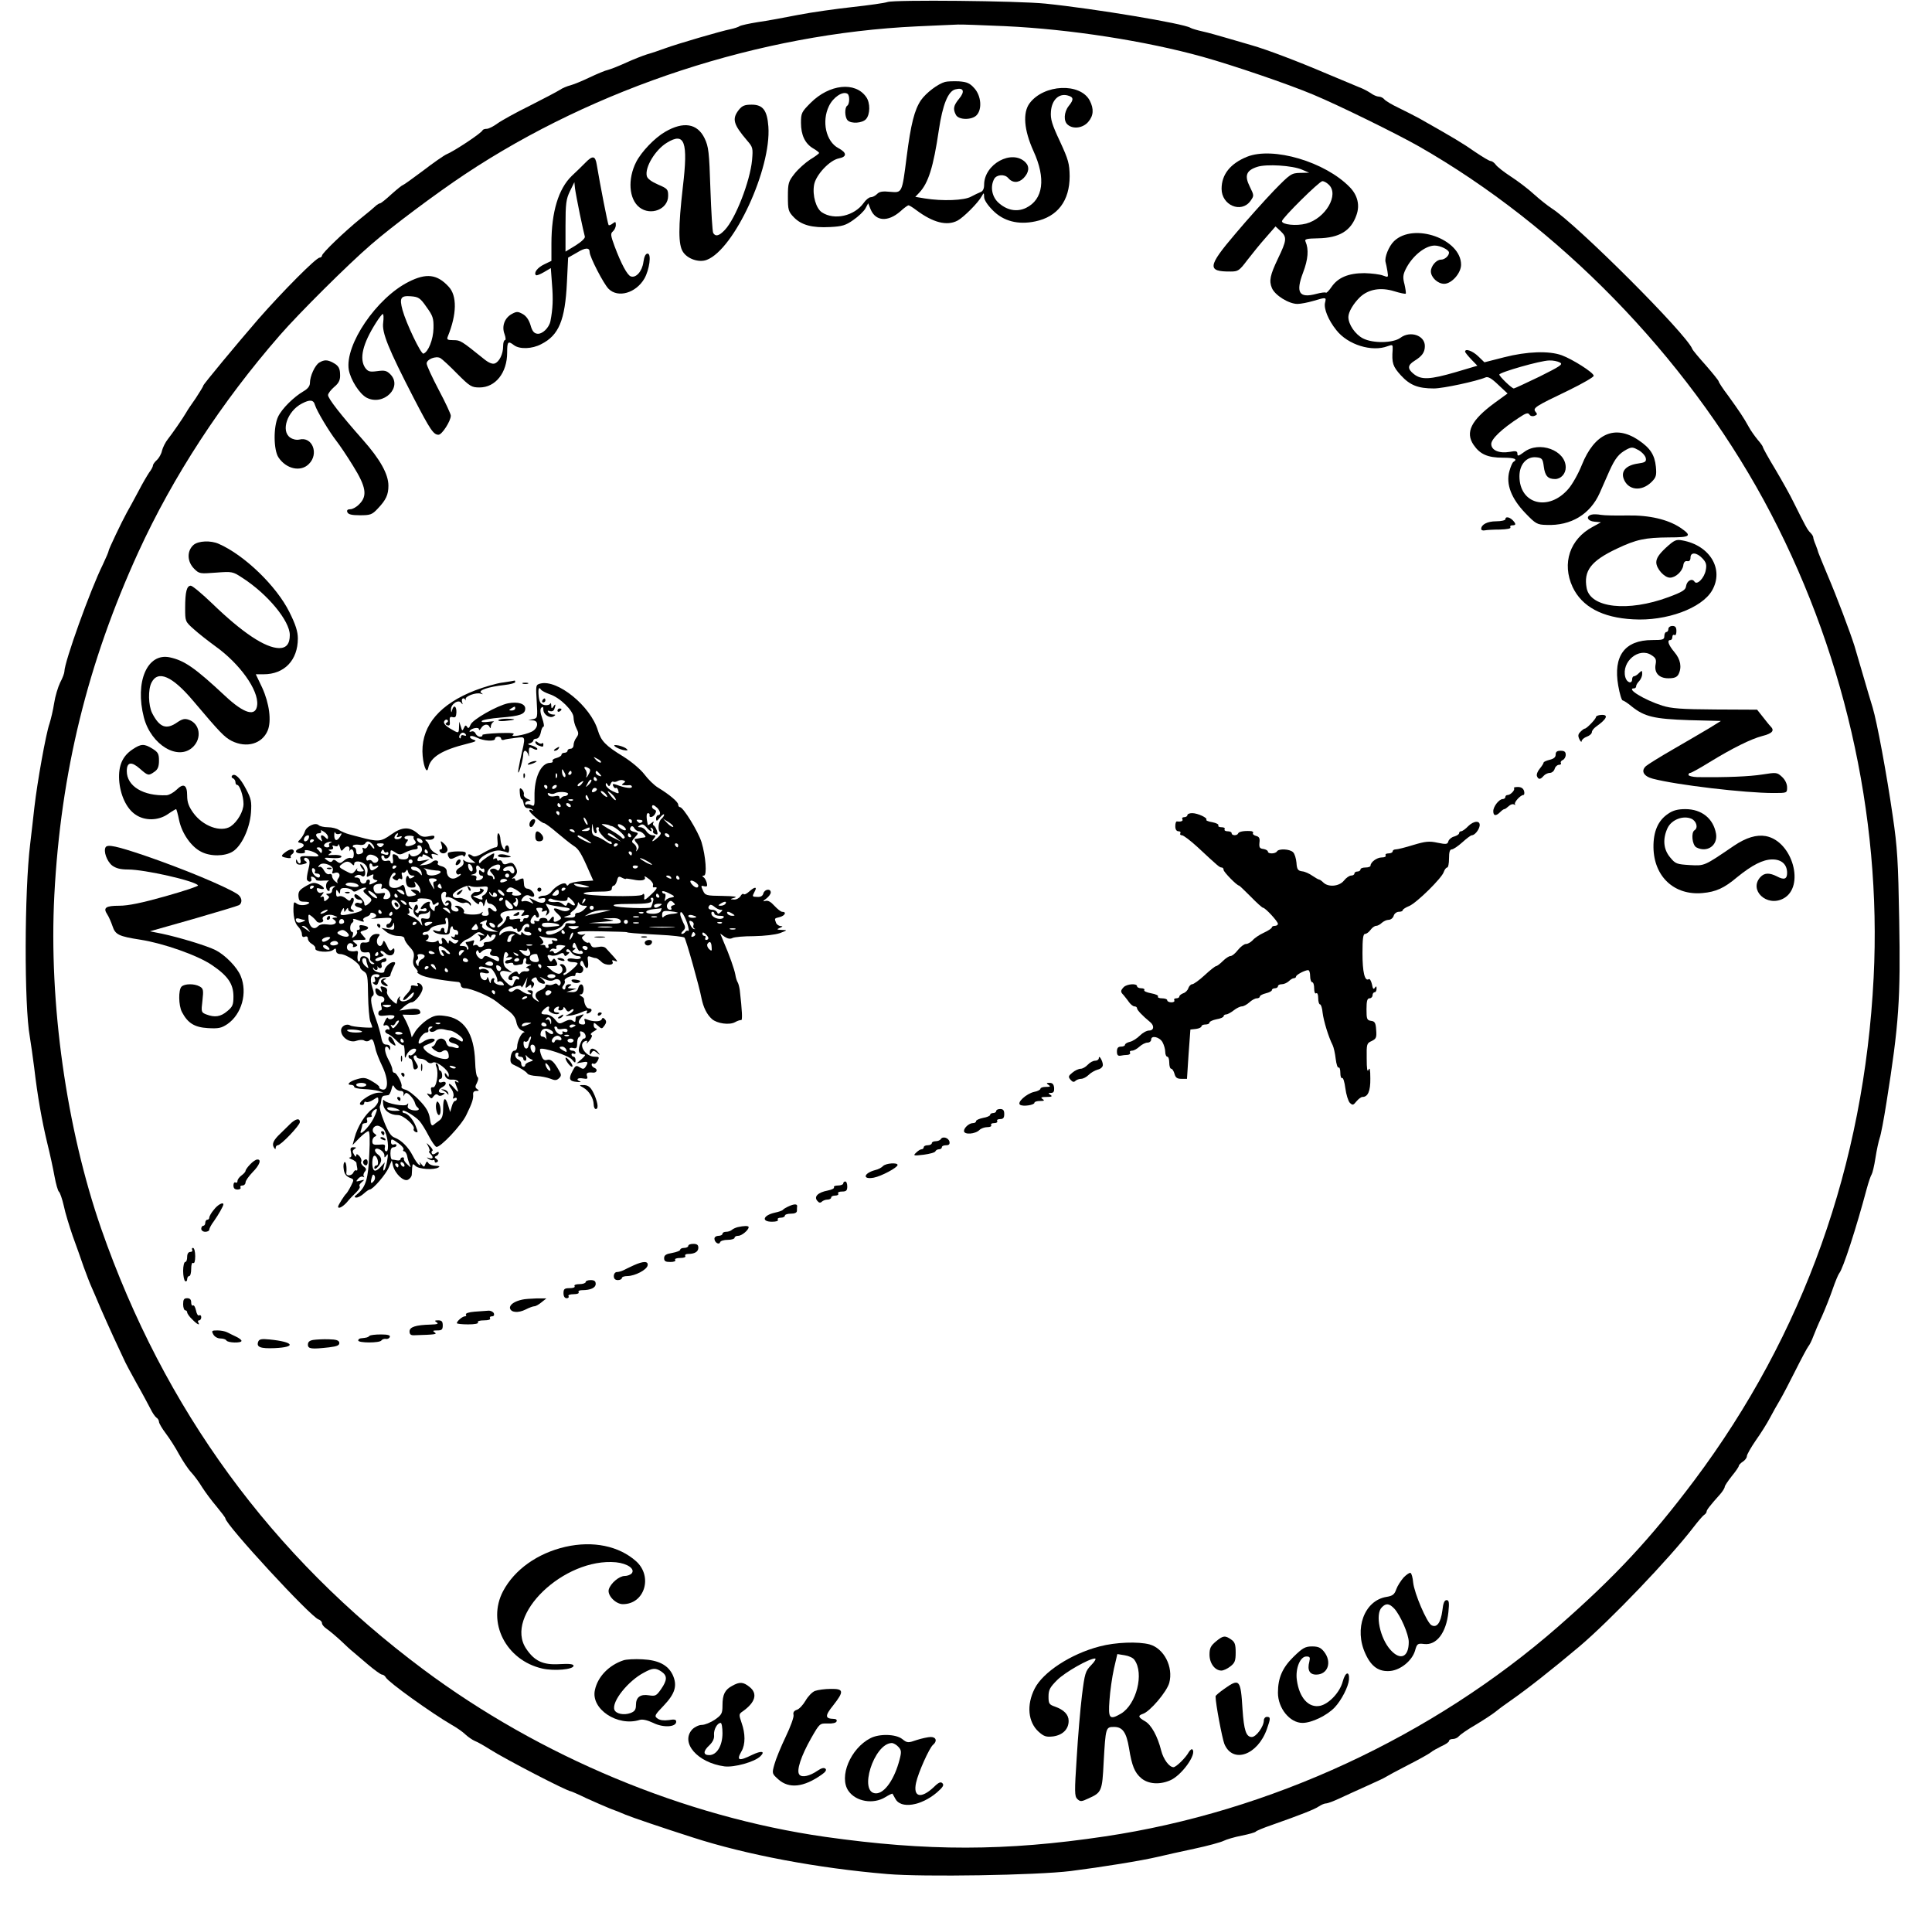 <?xml version="1.0" standalone="no"?>
<!DOCTYPE svg PUBLIC "-//W3C//DTD SVG 20010904//EN"
 "http://www.w3.org/TR/2001/REC-SVG-20010904/DTD/svg10.dtd">
<svg version="1.0" xmlns="http://www.w3.org/2000/svg"
 width="960pt" height="952pt" viewBox="0 0 960 952"
 preserveAspectRatio="xMidYMid meet">

<g transform="translate(0,952) scale(0.1,-0.1)"
fill="#000000" stroke="none">
<path d="M4410 9510 c-14 -5 -92 -16 -174 -25 -82 -9 -203 -26 -270 -39 -66
-13 -157 -30 -201 -36 -44 -7 -84 -16 -90 -20 -5 -4 -26 -11 -45 -15 -46 -9
-262 -72 -325 -95 -27 -10 -68 -24 -90 -30 -22 -7 -68 -25 -103 -41 -35 -16
-75 -32 -90 -36 -15 -3 -57 -21 -93 -38 -37 -18 -80 -35 -95 -39 -16 -4 -40
-14 -53 -23 -14 -9 -81 -44 -150 -79 -69 -34 -141 -74 -160 -88 -19 -14 -43
-26 -52 -26 -10 0 -19 -3 -21 -7 -5 -14 -138 -102 -178 -119 -14 -6 -67 -43
-119 -83 -52 -39 -97 -71 -100 -71 -3 0 -28 -20 -56 -45 -27 -25 -52 -45 -56
-45 -4 0 -14 -6 -21 -12 -7 -7 -40 -35 -73 -61 -84 -68 -195 -175 -195 -187 0
-5 -6 -10 -12 -10 -18 -1 -182 -166 -304 -305 -109 -126 -274 -325 -274 -331
0 -4 -17 -31 -37 -62 -21 -30 -43 -62 -48 -72 -18 -31 -69 -104 -91 -132 -12
-15 -25 -41 -29 -57 -3 -16 -15 -37 -26 -47 -10 -9 -19 -21 -19 -27 0 -5 -8
-21 -19 -35 -10 -15 -33 -54 -50 -87 -35 -65 -46 -86 -61 -112 -25 -45 -90
-182 -90 -189 0 -5 -13 -35 -29 -69 -63 -127 -191 -485 -191 -531 0 -8 -9 -33
-21 -55 -11 -23 -25 -69 -30 -103 -5 -33 -16 -79 -23 -101 -18 -51 -61 -292
-75 -415 -6 -52 -15 -135 -21 -183 -29 -236 -30 -803 -2 -957 5 -30 15 -100
22 -155 16 -138 38 -263 65 -375 13 -52 29 -126 36 -165 7 -38 17 -73 22 -76
5 -4 16 -35 24 -70 7 -35 28 -102 44 -149 17 -47 42 -116 55 -155 14 -38 31
-83 39 -100 7 -16 28 -64 45 -105 18 -41 47 -106 65 -145 18 -38 40 -86 49
-105 8 -19 38 -75 66 -125 28 -49 58 -106 68 -125 9 -19 23 -39 29 -43 7 -4
13 -14 13 -21 0 -7 15 -33 34 -58 19 -25 49 -72 66 -104 18 -32 44 -72 60 -89
15 -16 40 -50 55 -75 16 -25 48 -68 72 -96 23 -28 43 -54 43 -58 0 -30 423
-489 463 -502 9 -3 17 -11 17 -19 0 -7 11 -20 25 -29 13 -9 44 -35 69 -58 25
-24 51 -48 58 -53 7 -6 40 -34 74 -63 33 -28 66 -52 72 -52 6 0 15 -6 19 -14
13 -24 228 -178 328 -236 25 -14 55 -35 67 -47 13 -12 34 -27 48 -33 14 -5 48
-25 75 -42 79 -50 384 -208 402 -208 2 0 37 -15 76 -34 40 -18 92 -41 117 -51
25 -9 60 -23 78 -31 31 -13 184 -65 334 -113 266 -86 621 -153 968 -182 178
-15 739 -6 910 15 157 20 350 51 435 71 33 8 114 26 180 40 66 14 131 32 145
39 14 7 54 19 90 26 36 7 67 16 70 20 3 4 39 19 80 33 145 51 213 78 233 92
12 8 28 15 36 15 8 0 37 11 65 24 28 13 89 41 136 62 47 21 90 41 95 45 6 4
55 31 110 59 55 28 107 57 115 64 8 7 32 20 52 30 21 9 38 21 38 26 0 6 8 10
19 10 10 0 24 6 30 14 7 8 44 34 84 57 40 24 86 54 104 69 17 14 48 36 68 50
82 57 203 152 342 269 154 130 451 441 566 591 23 30 48 59 54 63 7 4 13 12
13 17 0 8 16 29 68 87 12 14 22 30 22 36 0 5 16 29 35 53 19 23 35 46 35 51 0
4 9 14 20 21 11 7 20 19 20 27 0 8 20 43 44 78 25 35 57 86 71 113 14 27 37
67 50 89 13 22 47 87 76 145 29 58 58 112 64 120 7 8 18 31 25 50 7 19 26 64
43 100 16 36 40 96 53 134 13 38 28 74 33 80 19 22 85 226 137 421 9 33 20 65
24 70 4 6 13 42 19 82 6 39 16 84 21 99 6 15 21 95 34 178 62 390 70 512 63
907 -5 288 -9 359 -32 514 -30 208 -78 467 -100 540 -9 28 -29 97 -46 155 -17
58 -37 125 -44 150 -22 70 -88 245 -135 355 -23 55 -43 104 -45 110 -1 5 -7
23 -13 38 -7 16 -12 32 -12 37 0 5 -6 15 -14 23 -15 14 -25 34 -83 150 -17 36
-59 110 -92 166 -34 56 -61 105 -61 109 0 4 -12 21 -26 37 -14 17 -35 46 -45
65 -26 47 -45 75 -101 153 -27 35 -48 68 -48 72 0 4 -29 40 -63 79 -35 39 -66
76 -68 82 -28 74 -575 620 -699 699 -20 13 -59 44 -88 70 -29 27 -81 66 -115
88 -34 22 -68 49 -75 59 -7 10 -19 18 -25 18 -7 0 -41 21 -77 45 -58 41 -108
71 -278 167 -26 14 -73 38 -104 53 -32 15 -63 34 -69 41 -6 8 -19 14 -28 14
-9 0 -28 8 -41 18 -14 9 -38 22 -55 28 -16 7 -91 38 -165 69 -143 61 -296 119
-370 140 -25 7 -79 23 -120 35 -41 12 -97 28 -125 34 -27 6 -54 14 -60 18 -33
21 -476 95 -720 120 -137 14 -751 20 -785 8z m585 -120 c323 -15 700 -74 980
-152 151 -42 429 -137 550 -188 127 -53 414 -194 525 -257 697 -398 1322
-1039 1714 -1758 394 -725 587 -1561 546 -2372 -47 -930 -348 -1773 -891
-2498 -218 -290 -393 -478 -676 -726 -626 -547 -1433 -921 -2253 -1043 -494
-74 -883 -74 -1391 -2 -699 100 -1416 399 -1996 832 -755 563 -1287 1292
-1600 2189 -173 498 -261 1121 -233 1658 32 609 165 1152 418 1705 172 375
411 742 703 1077 93 107 339 352 453 450 101 88 323 254 466 349 650 432 1468
699 2247 735 98 4 189 9 203 9 14 1 120 -3 235 -8z"/>
<path d="M4696 9113 c-36 -10 -94 -54 -120 -91 -32 -48 -50 -117 -71 -282 -23
-181 -22 -178 -82 -173 -37 4 -54 1 -65 -11 -9 -9 -23 -16 -32 -16 -8 0 -24
-13 -35 -29 -46 -64 -145 -87 -207 -46 -29 19 -48 84 -39 136 8 49 77 123 123
132 41 8 41 28 -2 51 -62 33 -84 133 -47 209 21 44 69 76 92 61 12 -7 11 -51
-1 -59 -14 -9 -13 -58 2 -73 18 -18 73 -14 91 6 21 23 22 81 1 110 -54 78
-183 64 -276 -29 -45 -45 -48 -51 -48 -99 0 -61 20 -103 60 -127 16 -9 30 -20
30 -23 0 -3 -20 -18 -45 -33 -24 -16 -59 -47 -77 -70 -30 -38 -33 -47 -33
-113 0 -67 2 -75 30 -104 37 -38 90 -53 180 -48 59 3 77 8 115 35 25 17 52 43
60 57 l14 26 12 -30 c25 -60 86 -64 148 -10 18 17 37 30 40 30 4 0 22 -11 39
-24 83 -62 152 -80 205 -52 30 16 103 89 120 121 11 19 11 19 12 -4 0 -14 17
-40 43 -66 53 -54 126 -73 211 -55 111 23 171 102 171 225 -1 62 -6 81 -48
172 -40 85 -48 111 -45 149 4 57 39 91 82 80 31 -8 33 -20 6 -53 -24 -31 -26
-76 -4 -93 27 -23 75 -16 101 14 27 31 29 65 8 106 -47 90 -228 82 -299 -13
-35 -47 -28 -133 19 -237 63 -137 49 -241 -37 -283 -46 -22 -97 -12 -140 29
-30 30 -38 78 -18 115 12 22 52 25 69 5 22 -26 52 -26 77 -1 27 28 31 57 9 79
-67 66 -205 -9 -205 -112 0 -19 -6 -32 -17 -36 -10 -4 -31 -14 -48 -23 -33
-19 -142 -23 -229 -9 l-48 8 20 21 c45 48 70 127 97 311 19 127 46 193 82 202
41 11 49 -10 19 -46 -28 -34 -32 -51 -16 -81 14 -26 80 -26 103 -1 28 30 22
96 -11 133 -23 26 -37 32 -78 35 -27 1 -58 0 -68 -3z"/>
<path d="M3671 8974 c-35 -45 -27 -72 42 -153 28 -32 29 -38 24 -96 -10 -106
-82 -291 -135 -347 -28 -30 -46 -35 -58 -16 -4 7 -10 105 -14 218 -6 186 -9
211 -29 253 -36 74 -105 85 -196 32 -52 -30 -118 -99 -144 -150 -43 -85 -36
-184 16 -225 56 -44 143 -10 143 57 0 32 -3 36 -50 56 -32 14 -53 29 -56 42
-11 43 42 131 100 166 88 54 106 6 79 -220 -23 -202 -23 -287 1 -323 23 -35
80 -54 118 -39 136 52 321 453 306 662 -6 81 -27 109 -83 109 -35 0 -47 -5
-64 -26z"/>
<path d="M6196 8741 c-83 -34 -126 -88 -126 -159 0 -82 97 -123 143 -61 19 27
19 27 -3 72 -27 54 -18 80 37 98 46 15 175 7 223 -14 l35 -15 -45 -1 c-43 -1
-49 -5 -130 -88 -47 -49 -133 -145 -192 -215 -138 -162 -141 -188 -23 -187 37
0 43 4 83 57 24 31 65 82 92 112 l48 55 27 -25 c30 -29 29 -44 -15 -135 -39
-82 -45 -110 -30 -146 15 -36 84 -79 127 -79 16 0 52 7 79 15 64 19 65 19 58
-9 -7 -29 16 -86 56 -136 57 -73 177 -110 255 -80 25 9 26 8 25 -17 -5 -67 1
-84 41 -128 45 -49 85 -65 164 -65 45 0 213 36 257 55 12 5 30 -5 63 -37 l46
-43 -66 -48 c-115 -85 -145 -145 -103 -207 32 -47 70 -64 146 -64 58 0 75 -7
52 -21 -5 -3 -14 -24 -20 -46 -18 -65 10 -136 79 -208 52 -54 59 -58 106 -59
121 -5 217 53 264 159 13 30 35 79 48 109 29 64 47 86 86 107 25 13 31 12 60
-4 18 -11 33 -28 35 -40 3 -17 -4 -21 -39 -26 -57 -8 -84 -36 -72 -73 20 -60
89 -69 140 -18 22 22 25 32 21 75 -6 59 -28 93 -86 132 -117 79 -219 34 -282
-123 -17 -43 -47 -96 -66 -118 -98 -115 -244 -78 -244 62 0 59 36 99 84 94 28
-3 32 -7 37 -46 6 -46 20 -62 56 -62 29 0 53 26 53 58 0 85 -132 133 -207 76
-27 -20 -33 -22 -33 -9 0 14 -7 16 -38 10 -53 -9 -92 8 -92 39 0 25 52 75 138
131 34 23 45 26 52 15 4 -7 15 -10 25 -6 14 5 15 9 5 20 -15 19 -2 27 163 106
70 34 127 67 126 73 0 16 -107 83 -159 102 -64 23 -173 19 -286 -10 l-98 -25
-31 30 c-28 27 -65 40 -65 23 0 -4 14 -21 31 -39 l30 -31 -108 -32 c-127 -37
-170 -39 -207 -10 -33 26 -33 44 2 66 39 24 52 43 52 74 0 53 -73 77 -121 41
-36 -27 -137 -29 -187 -3 -38 20 -72 69 -72 106 0 25 25 67 58 99 42 39 102
50 170 29 29 -9 54 -14 57 -12 2 3 -1 23 -6 46 -9 33 -8 47 5 74 32 66 97 119
145 119 28 0 71 -21 71 -35 0 -16 -21 -35 -40 -35 -23 0 -50 -32 -50 -58 0
-30 34 -62 66 -62 37 0 84 53 84 95 0 127 -235 211 -333 117 -26 -25 -49 -82
-42 -105 2 -7 6 -26 9 -44 5 -32 5 -32 -22 -22 -15 6 -56 11 -92 12 -80 0
-132 -22 -164 -69 -13 -19 -25 -31 -28 -28 -3 3 -25 0 -47 -6 -86 -23 -104 6
-66 106 25 66 29 115 12 154 -6 12 5 15 63 16 105 2 163 37 190 115 18 49 6
99 -33 139 -122 126 -382 203 -511 151z m406 -138 c54 -49 -15 -168 -112 -194
-49 -13 -120 -5 -120 12 0 15 186 199 201 199 7 0 21 -7 31 -17z m1149 -884
c17 -9 3 -18 -101 -70 -67 -32 -124 -59 -128 -59 -10 0 -72 60 -72 69 0 11
206 70 248 70 18 1 42 -4 53 -10z"/>
<path d="M2909 8712 c-15 -15 -45 -45 -68 -66 -66 -64 -101 -179 -101 -336 l0
-86 -35 -17 c-34 -16 -54 -42 -42 -54 4 -3 21 4 40 15 l34 20 6 -82 c6 -73 4
-120 -8 -182 -7 -33 -41 -66 -66 -62 -16 2 -25 14 -33 43 -8 26 -21 45 -39 55
-24 13 -30 13 -54 0 -36 -20 -51 -61 -36 -100 6 -17 7 -30 2 -30 -5 0 -9 -13
-9 -30 0 -39 -19 -78 -42 -86 -12 -4 -31 4 -54 23 -112 90 -116 93 -151 93
-30 0 -34 3 -28 18 45 110 47 203 4 248 -57 62 -111 68 -198 24 -160 -80 -318
-313 -298 -437 9 -50 53 -120 89 -139 84 -43 181 53 117 117 -18 18 -29 20
-65 15 -37 -5 -45 -2 -59 16 -31 45 -13 120 53 224 15 24 30 43 34 44 4 0 5
-19 2 -43 -7 -49 25 -129 153 -377 81 -156 97 -180 122 -180 17 0 61 68 61 95
0 8 -27 66 -60 128 -33 63 -60 121 -60 131 0 21 46 39 68 27 9 -5 47 -40 84
-78 63 -63 71 -68 111 -68 79 0 137 73 137 173 0 55 4 60 34 37 28 -21 90 -19
135 5 88 44 119 119 128 307 l6 123 44 25 c42 26 63 26 63 2 0 -23 69 -157 94
-182 47 -47 136 -21 178 51 25 44 36 124 16 124 -10 0 -17 -14 -21 -42 -6 -46
-37 -81 -63 -71 -17 6 -47 61 -80 149 -20 54 -21 64 -9 74 8 7 15 21 15 32 0
17 -2 18 -15 8 -9 -7 -18 -11 -21 -8 -4 5 -42 199 -59 301 -7 43 -20 46 -56 9z
m-28 -255 c11 -54 23 -105 25 -112 3 -7 -15 -25 -45 -44 l-51 -31 0 128 c0
110 3 133 22 172 l22 45 3 -30 c2 -16 13 -74 24 -128z m-762 -462 c32 -44 36
-56 35 -106 -1 -56 -26 -118 -50 -126 -12 -4 -86 151 -104 217 -16 60 -9 72
42 68 37 -3 46 -8 77 -53z"/>
<path d="M1587 7719 c-22 -13 -47 -68 -47 -102 0 -15 -11 -29 -32 -41 -48 -28
-107 -86 -126 -126 -24 -50 -23 -166 2 -203 39 -58 111 -73 151 -32 51 50 17
138 -48 121 -14 -3 -32 1 -45 10 -48 33 -14 132 58 169 40 21 58 19 65 -7 9
-30 71 -133 106 -178 15 -19 53 -75 83 -124 65 -104 73 -150 31 -191 -13 -14
-33 -25 -44 -25 -14 0 -19 -5 -15 -15 5 -11 22 -15 63 -15 51 0 60 3 88 33 41
43 53 69 53 114 0 57 -41 131 -128 229 -108 122 -172 204 -172 221 0 8 14 26
30 40 22 18 30 33 30 56 0 38 -7 50 -37 66 -27 14 -42 14 -66 0z"/>
<path d="M7908 6963 c-30 -8 -20 -32 15 -35 l32 -3 -40 -22 c-115 -61 -155
-182 -101 -299 46 -98 147 -153 301 -161 165 -10 341 55 392 143 61 105 -10
224 -147 249 -32 6 -40 2 -83 -37 -34 -32 -47 -52 -47 -72 0 -31 40 -76 68
-76 28 0 61 31 66 60 2 17 9 24 20 22 10 -2 16 4 16 18 0 28 31 26 59 -4 19
-20 22 -32 17 -58 -7 -40 -44 -77 -56 -58 -12 19 -38 5 -42 -22 -2 -19 -18
-29 -88 -55 -200 -74 -387 -54 -406 45 -16 86 21 135 150 196 97 46 140 55
259 56 108 0 117 7 57 48 -62 41 -153 63 -264 61 -56 -1 -114 0 -131 3 -16 3
-38 4 -47 1z"/>
<path d="M7480 6940 c0 -5 -21 -10 -46 -10 -43 0 -74 -16 -74 -38 0 -6 8 -9
18 -7 9 2 43 4 75 4 36 1 56 5 52 11 -3 6 1 10 9 10 20 0 20 7 2 26 -17 16
-36 19 -36 4z"/>
<path d="M962 6813 c-34 -30 -33 -83 3 -119 25 -25 29 -25 108 -19 81 6 83 6
133 -27 124 -80 234 -213 234 -283 0 -44 -17 -65 -53 -65 -69 1 -182 76 -332
221 -51 49 -99 89 -107 89 -20 0 -28 -30 -28 -111 0 -66 0 -67 43 -105 24 -22
72 -59 106 -84 122 -87 216 -218 209 -292 -6 -61 -64 -45 -159 44 -150 140
-202 176 -275 192 -112 24 -175 -121 -129 -299 36 -137 172 -218 245 -145 44
44 33 115 -22 134 -20 7 -32 4 -56 -12 -55 -39 -89 -27 -126 45 -19 38 -21
118 -3 152 32 63 103 32 206 -90 136 -161 156 -181 192 -200 74 -37 151 -15
179 51 20 48 8 136 -27 213 l-32 67 39 0 c103 0 170 70 170 178 0 34 -11 69
-42 131 -64 129 -223 283 -351 339 -40 18 -101 15 -125 -5z"/>
<path d="M8290 6395 c0 -8 -4 -15 -10 -15 -5 0 -10 -9 -10 -20 0 -18 -7 -20
-60 -20 -137 0 -195 -79 -169 -227 7 -40 17 -73 22 -73 4 0 25 -13 45 -30 64
-51 111 -62 285 -68 l158 -4 -58 -36 c-32 -19 -112 -66 -178 -104 -66 -38
-127 -76 -136 -84 -27 -24 -12 -51 34 -63 118 -31 457 -71 599 -71 68 0 68 0
68 28 0 18 -10 38 -25 52 -25 23 -28 23 -98 12 -63 -10 -179 -15 -324 -13 -24
1 -43 6 -43 11 0 6 4 10 9 10 5 0 47 23 92 51 119 73 211 118 265 132 51 13
63 27 42 48 -8 8 -25 30 -40 49 l-27 34 -208 1 c-169 1 -218 5 -263 19 -91 29
-183 86 -140 86 6 0 10 5 10 11 0 6 7 17 15 25 8 9 15 24 15 35 0 19 -1 19
-16 5 -8 -9 -20 -16 -25 -16 -5 0 -9 -7 -9 -15 0 -25 -27 -17 -34 11 -20 77
68 150 130 109 21 -13 25 -22 21 -44 -9 -43 16 -71 63 -71 29 0 42 5 50 19 18
35 11 75 -20 111 -30 36 -38 60 -20 60 6 0 10 7 10 16 0 8 5 12 10 9 6 -4 10
5 10 19 0 19 -5 26 -20 26 -11 0 -20 -7 -20 -15z"/>
<path d="M2498 6129 c-31 -4 -93 -22 -137 -39 -173 -67 -263 -171 -262 -303 1
-62 21 -120 29 -82 11 54 69 89 194 120 44 11 49 14 31 20 -13 4 -20 11 -17
16 3 5 18 2 34 -6 33 -17 90 -20 90 -5 0 6 7 10 15 10 8 0 15 -4 15 -10 0 -5
6 -8 13 -6 6 3 33 7 59 10 53 6 51 14 23 -109 -7 -33 -12 -61 -10 -63 5 -5 25
68 25 91 0 9 4 17 9 17 5 0 12 -8 15 -17 4 -15 5 -15 4 2 -1 34 1 36 22 25 11
-6 20 -7 20 -1 0 5 -12 12 -27 17 -21 5 -24 8 -10 11 9 3 17 9 17 14 0 5 7 9
15 9 9 0 18 12 22 30 3 17 9 30 14 30 4 0 1 19 -7 42 -10 28 -11 45 -4 52 7 7
10 4 10 -10 0 -24 32 -45 51 -33 11 7 11 9 -3 9 -9 0 -20 5 -24 12 -5 7 -2 9
9 5 9 -3 18 1 21 9 9 24 7 31 -4 14 -8 -12 -10 -12 -11 5 0 11 -3 15 -5 9 -3
-6 -15 -9 -28 -7 -19 4 -25 13 -29 41 -4 39 0 53 11 36 4 -6 23 -16 43 -23 51
-16 119 -83 119 -116 0 -14 6 -38 14 -53 12 -24 12 -30 0 -47 -8 -10 -14 -27
-14 -37 0 -10 -7 -18 -15 -18 -8 0 -15 -4 -15 -10 0 -5 -7 -10 -15 -10 -8 0
-15 -4 -15 -10 0 -5 -11 -12 -25 -16 -14 -3 -22 -10 -19 -15 3 -5 -3 -9 -13
-9 -45 -1 -79 -74 -77 -167 1 -46 -1 -51 -16 -43 -10 5 -20 6 -24 3 -3 -3 -6
-1 -6 5 0 7 8 12 18 13 12 0 11 3 -7 10 -12 5 -21 15 -18 22 2 6 -2 18 -9 25
-11 10 -13 7 -11 -18 1 -16 5 -30 9 -30 4 0 8 -10 10 -22 2 -14 10 -23 20 -23
9 0 20 -4 25 -9 4 -5 3 -6 -4 -2 -7 4 -13 4 -13 -1 0 -10 62 -63 74 -63 5 0
35 -22 65 -48 31 -26 67 -55 81 -64 25 -15 39 -38 78 -128 l20 -45 -56 -3
c-31 -2 -60 -9 -65 -15 -6 -9 -10 -9 -13 -1 -7 16 -53 -7 -74 -36 -8 -11 -24
-20 -37 -20 -12 0 -24 -4 -27 -9 -4 -5 3 -7 14 -4 11 3 20 1 20 -5 0 -21 -20
-23 -52 -6 -32 16 -32 16 -18 -1 14 -17 13 -17 -5 -8 -11 6 -26 8 -32 6 -17
-6 -16 5 0 22 9 8 19 10 30 4 8 -5 18 -6 20 -2 8 12 -16 38 -33 38 -8 0 -16 9
-16 20 -1 11 -2 24 -3 28 -1 4 -10 3 -21 -3 -14 -8 -20 -8 -20 0 0 6 -6 8 -12
5 -7 -4 -5 0 5 8 20 17 21 30 5 56 -9 15 -17 17 -34 11 -16 -7 -24 -5 -28 6
-3 8 -10 12 -16 9 -5 -3 -10 -1 -10 5 0 6 -5 8 -12 4 -8 -5 -9 -2 -5 9 3 10 4
17 1 17 -8 0 -59 -34 -66 -45 -5 -6 -8 -4 -8 5 0 23 72 60 106 54 15 -3 31 -7
36 -10 4 -3 8 4 8 15 0 12 -4 21 -10 21 -5 0 -10 -5 -10 -12 0 -27 -21 10 -23
40 -1 18 -6 32 -11 32 -4 0 -6 -16 -4 -35 3 -25 0 -35 -10 -35 -7 0 -33 -12
-58 -26 -33 -20 -48 -23 -58 -15 -7 6 -16 8 -19 5 -3 -4 3 -14 15 -24 l21 -17
-24 1 c-13 1 -28 6 -32 11 -5 6 -7 3 -4 -6 3 -10 -3 -21 -18 -29 -13 -7 -21
-18 -18 -26 3 -8 9 -11 14 -8 5 3 9 3 9 0 0 -3 -9 -10 -21 -16 -24 -14 -49 2
-49 31 0 12 -10 21 -25 25 -14 3 -23 10 -20 14 9 15 -13 21 -27 8 -7 -7 -24
-14 -38 -15 l-25 -3 25 16 25 15 -32 -6 c-27 -6 -32 -4 -27 9 3 9 10 13 15 10
5 -3 9 0 9 7 0 7 9 5 27 -6 24 -16 26 -16 20 -1 -6 14 -3 16 16 11 21 -6 21
-5 -2 8 -14 8 -26 23 -27 32 -2 10 -9 22 -16 27 -9 6 -6 8 11 6 14 -2 26 3 29
11 3 10 -3 11 -28 6 -24 -5 -37 -2 -53 13 -41 36 -79 35 -133 -4 -52 -37 -64
-38 -164 -11 -8 2 -28 7 -45 12 -16 4 -39 14 -50 21 -11 8 -36 14 -55 14 -20
0 -41 5 -46 10 -16 16 -61 -5 -69 -31 -4 -13 -15 -30 -23 -39 -14 -13 -14 -15
1 -18 23 -5 21 -19 -3 -27 -28 -9 -25 -25 6 -25 15 0 23 4 19 10 -9 15 46 1
63 -15 11 -10 3 -12 -38 -9 -47 2 -51 0 -47 -17 6 -21 -8 -26 -16 -6 -4 9 -6
9 -6 0 -1 -17 12 -23 38 -16 17 4 19 8 10 14 -8 4 -10 11 -6 15 4 4 12 3 19
-4 8 -8 8 -22 0 -53 -6 -24 -9 -46 -6 -51 9 -14 26 -9 21 6 -4 10 -1 13 9 9 7
-3 14 -9 14 -13 0 -5 17 -7 38 -5 20 1 31 1 25 -2 -16 -6 -17 -39 -3 -48 6 -4
9 -1 8 6 -2 7 6 14 17 16 11 1 14 0 8 -3 -7 -3 -13 -12 -13 -20 0 -8 -8 -14
-17 -14 -14 0 -15 -2 -5 -9 10 -6 10 -10 -3 -21 -12 -10 -15 -10 -15 4 0 11
-4 14 -12 10 -9 -5 -8 -2 1 9 12 15 12 17 -1 12 -9 -4 -18 1 -22 10 -5 13 -1
15 14 10 29 -9 24 8 -6 22 -23 10 -32 9 -65 -10 -31 -18 -37 -27 -36 -49 2
-24 6 -28 31 -28 16 0 26 -3 22 -7 -12 -12 -48 -14 -62 -2 -11 9 -14 7 -15 -7
-4 -49 5 -91 22 -107 10 -10 19 -26 19 -37 0 -13 5 -18 15 -14 9 4 15 0 15
-10 0 -8 9 -20 20 -26 11 -6 19 -16 17 -23 -3 -16 70 -22 89 -6 11 9 14 8 14
-5 0 -9 8 -16 20 -16 31 0 100 -47 100 -68 0 -4 9 -13 19 -19 17 -11 19 -25
20 -117 1 -58 6 -117 11 -131 6 -14 10 -27 10 -29 0 -5 -99 2 -109 9 -20 12
-48 -4 -46 -27 2 -34 45 -61 76 -49 15 5 32 6 39 1 8 -5 19 -5 26 1 14 12 19
5 29 -38 3 -18 19 -58 34 -89 32 -66 32 -125 0 -117 -11 3 -17 8 -14 11 3 3
-12 16 -33 28 -33 20 -44 22 -75 13 -38 -10 -59 -29 -33 -29 9 0 16 -4 16 -10
0 -5 21 -10 48 -11 26 -1 58 -5 72 -9 l25 -8 -25 -1 c-43 -2 -121 -61 -80 -61
6 0 10 5 10 11 0 5 4 7 10 4 5 -3 21 2 35 11 24 16 25 15 25 -4 0 -11 -13 -30
-30 -42 -34 -24 -74 -88 -88 -142 l-10 -37 34 35 c19 19 39 34 45 34 6 0 8
-43 4 -115 -5 -121 -17 -162 -59 -197 -16 -13 -18 -17 -5 -18 8 0 25 9 37 20
12 11 25 20 29 20 16 0 81 76 95 110 l15 35 6 -27 c11 -41 54 -81 75 -69 9 5
17 15 18 23 0 7 2 23 2 36 2 21 4 22 17 9 16 -16 92 -21 114 -7 9 5 3 8 -14 8
-15 0 -31 6 -36 13 -6 11 -9 10 -15 -4 -6 -17 -7 -17 -21 0 -8 10 -11 12 -7 4
5 -9 3 -12 -5 -7 -6 4 -20 24 -30 44 -22 43 -56 77 -90 90 -18 6 -32 28 -52
78 -15 37 -25 73 -21 79 3 5 6 19 7 30 0 11 6 20 13 21 6 1 16 2 21 3 5 0 12
13 16 28 6 24 8 26 16 10 6 -9 18 -17 29 -17 12 0 17 -6 15 -17 -1 -10 0 -12
2 -5 3 6 8 12 12 12 11 0 39 -32 43 -50 2 -8 7 -18 13 -22 16 -12 -1 -19 -28
-13 -18 5 -24 12 -20 23 3 11 2 13 -4 5 -10 -13 -103 4 -115 21 -4 6 -6 -3 -4
-19 3 -32 33 -55 74 -55 26 0 87 -54 78 -69 -3 -5 1 -11 9 -15 13 -5 13 -1 0
31 -14 34 -40 62 -57 63 -5 0 -8 4 -8 10 0 12 61 -24 84 -49 10 -11 30 -43 45
-72 15 -29 32 -54 39 -57 18 -6 125 107 149 158 30 61 36 82 34 103 -1 10 4
17 16 17 14 0 15 2 4 9 -10 7 -11 13 -1 31 7 14 8 25 3 29 -6 3 -11 37 -12 76
-5 142 -55 217 -153 228 -38 5 -53 1 -86 -20 -21 -14 -47 -40 -58 -57 l-18
-30 -6 24 c-4 14 -14 39 -23 57 l-17 32 41 -1 c44 0 55 5 44 22 -5 8 -23 10
-54 6 l-46 -7 24 21 c13 11 29 20 36 20 18 0 55 48 55 70 0 10 -7 21 -16 24
-10 4 -13 2 -8 -6 5 -8 0 -9 -15 -5 -14 3 -20 1 -19 -6 2 -7 -8 -23 -20 -35
-13 -13 -21 -26 -18 -30 4 -3 15 4 26 16 23 25 32 28 24 9 -7 -19 -41 -37 -59
-31 -8 3 -12 11 -8 18 3 6 2 7 -3 3 -5 -5 -10 -13 -10 -18 -1 -5 -2 -12 -3
-15 0 -4 -13 5 -27 19 -15 15 -24 33 -21 41 3 8 -1 17 -9 20 -24 9 -27 7 -19
-11 5 -15 4 -16 -6 -5 -19 18 -28 15 -22 -8 3 -11 14 -20 24 -20 11 0 19 -7
19 -15 0 -8 -5 -15 -11 -15 -6 0 -8 -9 -4 -20 4 -11 2 -20 -4 -20 -6 0 -11 -7
-11 -15 0 -12 9 -14 40 -10 22 3 40 1 40 -4 0 -13 -28 -21 -32 -9 -2 6 -9 -1
-15 -15 -10 -21 -10 -25 1 -21 7 3 16 -2 20 -11 3 -9 2 -13 -3 -10 -5 3 -12 1
-16 -5 -3 -6 2 -13 12 -17 10 -3 30 -19 44 -34 15 -15 30 -25 33 -22 3 4 6
-11 7 -33 0 -34 2 -36 9 -16 10 23 36 39 47 29 3 -3 -1 -13 -10 -21 -8 -8 -17
-12 -21 -9 -3 4 -6 1 -6 -5 0 -7 4 -12 9 -12 6 0 11 -13 13 -30 2 -22 6 -27
17 -21 11 7 10 13 -3 34 -11 17 -14 27 -7 32 6 3 11 1 11 -4 0 -6 9 -11 19
-11 11 0 26 -6 33 -14 9 -9 20 -11 29 -5 18 9 79 -38 79 -61 0 -13 -2 -13 -10
0 -5 8 -10 11 -10 5 0 -19 15 -31 38 -29 12 1 25 -3 29 -9 4 -6 1 -7 -7 -2
-10 6 -12 4 -6 -11 18 -45 17 -47 -8 -19 -26 31 -36 24 -11 -8 7 -11 11 -26 8
-35 -4 -10 -2 -13 5 -8 7 4 12 2 12 -3 0 -6 -4 -11 -9 -11 -5 0 -12 -12 -16
-27 l-8 -28 -10 33 c-14 46 -25 40 -25 -15 0 -34 -5 -50 -19 -60 -10 -7 -23
-17 -29 -22 -9 -7 -14 2 -18 33 -5 31 -18 54 -52 89 -24 26 -56 50 -69 53 -14
3 -22 10 -20 15 7 11 -23 69 -35 69 -6 0 -10 7 -10 15 0 8 -8 29 -18 47 -19
34 -25 68 -11 68 4 0 10 -6 12 -12 3 -8 6 -6 6 5 1 10 -6 17 -19 17 -14 0 -21
9 -26 38 -4 20 -15 60 -25 87 -25 68 -31 108 -18 116 8 5 8 17 -1 43 -14 44
-8 66 20 66 12 0 18 -5 15 -10 -4 -6 -11 -7 -17 -4 -7 5 -9 1 -5 -9 4 -10 1
-17 -6 -17 -7 0 -6 -4 3 -10 11 -7 16 -4 21 13 4 16 12 22 32 22 15 -1 27 4
27 10 0 5 7 22 14 38 12 22 13 27 1 27 -17 0 -45 -27 -45 -45 0 -17 -53 -5
-56 13 -1 7 0 8 3 2 7 -14 23 -12 19 3 -1 6 -1 9 1 5 8 -15 25 -8 19 7 -3 9 0
15 9 15 8 0 15 5 15 10 0 13 -6 13 -30 0 -11 -6 -21 -6 -24 -1 -3 5 6 12 21
16 21 5 24 8 13 15 -8 5 -12 12 -8 15 3 3 13 -1 22 -10 19 -20 46 -13 46 12 0
13 -3 14 -12 5 -9 -9 -15 -5 -26 21 -12 24 -16 28 -19 15 -3 -10 -9 -18 -14
-18 -16 0 -22 29 -9 45 10 12 9 15 -8 15 -20 0 -36 -15 -37 -35 0 -5 -11 -9
-23 -8 -17 2 -22 -2 -22 -22 0 -24 9 -30 38 -26 10 2 14 -11 11 -35 0 -4 5
-11 13 -15 11 -7 11 -9 0 -9 -8 0 -16 9 -19 20 -6 23 -43 27 -43 4 0 -8 -4
-13 -9 -10 -4 3 -6 17 -4 30 4 20 2 24 -13 20 -11 -2 -25 0 -32 4 -17 11 -5
42 14 35 8 -3 11 -9 8 -14 -3 -5 2 -6 11 -3 14 6 14 8 -2 20 -16 12 -14 13 21
14 39 0 39 0 21 20 -18 20 -18 21 3 27 29 7 28 20 -2 25 -17 4 -23 1 -19 -9 3
-7 0 -13 -7 -13 -6 0 -9 -4 -6 -9 3 -5 -2 -15 -11 -22 -15 -12 -16 -12 -10 4
3 9 2 17 -3 17 -13 0 -13 37 0 45 6 4 8 11 5 16 -4 5 5 5 20 -1 33 -12 38 -12
30 -1 -3 5 4 12 15 16 11 3 20 10 20 15 0 5 7 7 15 4 22 -9 18 -22 -7 -27 -13
-2 5 -2 40 1 55 4 62 3 56 -12 -3 -9 -10 -16 -15 -16 -5 0 -9 -4 -9 -10 0 -17
28 -11 33 8 3 12 5 10 6 -7 1 -21 -2 -23 -31 -17 l-33 6 25 -20 c14 -11 40
-20 58 -20 20 0 32 -5 32 -14 0 -7 11 -25 26 -41 20 -21 24 -33 19 -57 -5 -21
-2 -35 11 -49 9 -10 13 -19 8 -19 -5 0 3 -6 17 -14 24 -12 90 -25 187 -35 6 0
12 -8 12 -16 0 -8 9 -15 20 -15 30 0 125 -40 158 -67 12 -10 37 -29 56 -43 24
-17 38 -36 42 -58 4 -21 15 -37 28 -42 11 -5 16 -9 10 -9 -13 -1 -34 -45 -34
-71 0 -11 -6 -20 -14 -20 -8 0 -16 -13 -18 -31 -4 -24 0 -33 16 -40 29 -13 60
-32 68 -44 4 -5 24 -10 45 -11 21 -1 51 -7 67 -13 24 -10 32 -9 44 2 12 12 12
18 0 38 -25 45 -41 59 -60 53 -13 -4 -21 2 -28 22 -6 15 -8 29 -6 32 11 11
142 -32 158 -52 15 -18 18 -19 18 -3 0 9 -4 17 -10 17 -5 0 -10 5 -10 11 0 5
5 7 10 4 6 -3 10 -1 10 4 0 6 -7 11 -15 11 -8 0 -15 4 -15 9 0 5 8 7 19 4 15
-4 19 1 19 23 0 16 4 30 10 32 6 2 8 10 5 18 -4 10 0 12 11 8 17 -6 23 -34 7
-34 -5 0 -14 -14 -20 -32 -11 -32 -4 -47 24 -48 6 0 -1 -10 -15 -22 l-25 -21
28 5 c29 6 32 2 17 -22 -8 -12 -13 -13 -29 -3 -18 12 -22 9 -36 -18 -21 -39
-16 -51 20 -54 17 -2 24 -1 18 2 -24 9 -13 20 14 15 21 -4 25 -2 20 12 -6 15
3 20 30 17 18 -2 25 16 8 23 -8 3 -15 10 -15 16 0 6 4 9 9 5 6 -3 15 4 21 15
9 18 8 20 -15 20 -47 0 -86 65 -46 78 9 3 11 0 7 -9 -4 -8 1 -3 13 11 12 15
16 26 9 29 -6 2 0 10 13 17 13 7 18 13 12 14 -7 0 -13 7 -13 17 0 14 2 14 20
-2 20 -18 21 -18 34 0 10 14 10 22 2 31 -9 9 -12 9 -16 0 -5 -13 -43 -13 -73
-1 -13 6 -16 3 -11 -9 4 -10 1 -16 -8 -16 -25 0 -29 13 -11 33 17 20 17 20 0
14 -10 -4 -21 -7 -23 -7 -2 0 -4 -7 -4 -16 0 -12 -3 -14 -13 -6 -9 8 -21 7
-41 -3 -27 -14 -29 -13 -48 10 -11 14 -30 25 -44 25 -28 0 -30 6 -10 26 19 18
30 18 23 0 -6 -14 39 -33 51 -21 3 3 -3 5 -12 5 -20 0 -17 21 4 28 7 3 10 0 6
-7 -4 -6 -1 -11 8 -11 9 0 16 6 16 13 0 6 5 4 11 -6 8 -14 14 -16 25 -6 8 6
14 7 14 2 0 -6 -10 -15 -22 -21 -23 -10 -23 -10 2 -8 14 1 38 8 53 14 34 15
40 15 32 2 -3 -6 1 -7 9 -4 20 8 21 24 2 24 -12 0 -24 24 -24 47 0 3 -6 10
-14 14 -10 7 -10 9 0 9 6 0 12 11 12 25 0 30 -20 33 -27 5 -4 -14 -13 -20 -32
-19 l-26 1 25 8 25 8 -25 1 c-20 1 -22 3 -10 11 13 8 12 10 -2 10 -10 0 -18
-7 -18 -16 0 -8 -5 -12 -10 -9 -8 5 -7 11 0 20 7 8 9 18 6 23 -5 9 29 26 47
23 4 -1 7 4 7 10 0 6 7 8 15 5 20 -7 33 23 15 34 -7 4 -9 13 -5 21 6 9 10 7
16 -9 12 -33 26 -26 21 10 -4 26 -2 30 12 25 10 -4 22 -7 27 -7 5 0 18 -9 28
-19 20 -20 67 -18 54 2 -4 7 0 8 13 3 19 -7 16 -3 -44 62 -8 9 -22 11 -41 7
-21 -4 -30 -2 -35 11 -4 9 -9 14 -12 11 -4 -3 -13 1 -22 9 -13 14 -13 17 -1
26 11 8 11 9 -3 5 -9 -3 -21 0 -27 6 -7 10 19 12 117 10 70 -1 127 -3 127 -4
0 -3 43 -7 160 -13 65 -3 122 -10 126 -14 8 -8 75 -247 85 -302 9 -44 26 -80
52 -103 25 -22 87 -31 115 -15 12 7 26 11 30 10 7 -2 5 46 -7 149 -2 14 -6 31
-10 38 -4 6 -10 24 -12 39 -5 27 -29 96 -59 165 l-16 39 22 -16 c15 -10 28
-12 39 -6 10 5 57 9 106 9 53 1 105 7 129 15 39 15 39 15 10 16 -26 1 -27 3
-10 10 16 7 16 9 4 9 -9 1 -20 8 -23 17 -8 22 -9 21 19 28 26 7 35 26 12 26
-7 0 -24 14 -39 30 -18 20 -32 28 -45 24 -14 -4 -13 -1 5 12 12 9 22 23 22 30
0 21 -31 17 -37 -5 -3 -12 -13 -18 -29 -17 -28 1 -27 1 -14 27 14 25 0 24 -27
0 -12 -11 -24 -17 -28 -13 -3 4 -11 -1 -16 -11 -6 -9 -20 -17 -32 -16 -21 1
-20 2 3 9 17 5 -2 8 -60 9 -81 1 -86 2 -97 27 -11 23 -10 26 6 21 15 -3 17 0
13 17 -3 11 -10 24 -16 28 -8 5 -7 8 2 8 16 0 9 96 -12 166 -17 54 -91 174
-107 174 -5 0 -9 6 -9 13 0 13 -44 50 -100 84 -20 12 -50 42 -68 66 -19 25
-64 63 -104 88 -90 55 -111 78 -127 130 -36 121 -201 255 -286 233 -23 -6 -23
-9 -18 -89 5 -81 4 -83 -19 -88 l-23 -4 23 -2 c32 -1 26 -42 -8 -57 -36 -17
-110 -28 -90 -14 11 8 -8 10 -71 8 -48 -2 -85 -6 -82 -10 2 -5 -3 -8 -12 -8
-8 0 -18 7 -22 16 -3 8 -12 13 -20 10 -8 -3 -12 -2 -9 3 9 14 46 20 46 8 0 -7
5 -4 11 6 12 20 35 23 42 5 4 -8 6 -7 6 4 1 9 7 19 14 22 6 3 -5 3 -26 0 -24
-3 -37 -2 -33 4 3 6 45 13 94 17 98 8 122 17 122 45 0 24 -36 35 -85 26 -54
-11 -178 -81 -187 -107 -7 -17 -11 -20 -17 -10 -6 10 -10 8 -16 -6 -7 -16 -9
-15 -15 7 l-8 25 -1 -27 c-1 -33 -1 -33 -45 -7 -22 13 -33 26 -29 35 3 7 10
11 15 8 6 -4 6 -9 -2 -14 -8 -5 -8 -9 3 -13 11 -4 14 1 12 20 -2 19 1 24 15
20 13 -3 17 2 18 24 1 32 -14 39 -21 12 -4 -15 -5 -15 -6 2 -1 27 38 53 51 33
8 -10 8 -9 4 5 -5 16 8 25 17 10 2 -5 2 -3 1 4 -3 14 51 34 74 27 14 -5 14 -4
3 4 -17 12 35 30 117 39 28 3 52 10 52 14 0 5 -1 8 -2 8 -2 -1 -28 -5 -60 -10z
m62 -129 c0 -5 -8 -10 -17 -10 -15 0 -16 2 -3 10 19 12 20 12 20 0z m-245
-130 c3 -6 -1 -7 -9 -4 -10 4 -16 1 -16 -7 0 -7 -3 -10 -6 -6 -7 7 4 27 16 27
5 0 12 -4 15 -10z m671 -138 c-4 -3 -14 2 -24 12 -16 18 -16 18 6 6 13 -6 21
-14 18 -18z m-59 -30 c8 -5 7 -14 -4 -32 -8 -14 -12 -17 -9 -6 4 10 1 25 -5
32 -12 15 -2 19 18 6z m-117 -34 c0 -19 -16 -5 -17 14 -2 18 0 20 7 8 5 -8 10
-18 10 -22z m30 12 c0 -5 -5 -10 -11 -10 -5 0 -7 5 -4 10 3 6 8 10 11 10 2 0
4 -4 4 -10z m140 -5 c11 -13 10 -14 -4 -9 -9 3 -16 10 -16 15 0 13 6 11 20 -6z
m-213 -17 c-3 -8 -6 -5 -6 6 -1 11 2 17 5 13 3 -3 4 -12 1 -19z m198 -8 c3 -5
1 -10 -4 -10 -6 0 -11 5 -11 10 0 6 2 10 4 10 3 0 8 -4 11 -10z m-39 -28 c-18
-16 -18 -16 -6 6 6 13 14 21 18 18 3 -4 -2 -14 -12 -24z m172 7 c-10 -7 -10
-9 2 -10 8 -1 21 -1 28 0 6 1 12 -3 12 -8 0 -10 -34 -6 -74 9 -20 7 -24 6 -19
-5 3 -8 9 -13 13 -10 4 3 10 -3 12 -13 5 -17 3 -17 -28 -3 -18 9 -33 23 -34
31 0 12 2 12 9 2 7 -11 9 -10 15 3 3 9 9 14 14 11 4 -2 14 -1 22 4 7 4 20 6
27 3 12 -5 12 -7 1 -14z m-208 -4 c-7 -9 -15 -13 -19 -10 -3 3 1 10 9 15 21
14 24 12 10 -5z m-170 -15 c0 -5 -2 -10 -4 -10 -3 0 -8 5 -11 10 -3 6 -1 10 4
10 6 0 11 -4 11 -10z m45 0 c-3 -5 -11 -10 -16 -10 -6 0 -7 5 -4 10 3 6 11 10
16 10 6 0 7 -4 4 -10z m194 -21 c-16 -10 -23 -4 -14 10 3 6 11 8 17 5 6 -4 5
-9 -3 -15z m-136 -14 c-2 -5 -9 -10 -15 -10 -7 0 -16 -4 -20 -10 -5 -6 -8 -5
-8 3 0 8 -8 10 -24 6 -14 -3 -27 -1 -32 7 -5 8 -2 11 8 7 8 -4 20 -3 26 1 17
10 67 7 65 -4z m187 0 c7 -8 9 -15 6 -15 -4 0 -14 7 -22 15 -9 8 -11 15 -6 15
5 0 15 -7 22 -15z m50 -28 c0 -6 -9 0 -20 13 -11 13 -20 25 -20 28 0 3 9 -3
20 -13 11 -10 20 -23 20 -28z m-136 7 c3 -8 2 -12 -4 -9 -6 3 -10 10 -10 16 0
14 7 11 14 -7z m-77 -10 c-3 -3 -12 -4 -19 -1 -8 3 -5 6 6 6 11 1 17 -2 13 -5z
m-62 -24 c3 -5 1 -10 -4 -10 -6 0 -11 5 -11 10 0 6 2 10 4 10 3 0 8 -4 11 -10z
m50 0 c3 -5 2 -10 -4 -10 -5 0 -13 5 -16 10 -3 6 -2 10 4 10 5 0 13 -4 16 -10z
m431 -14 c16 -17 19 -36 4 -36 -5 0 -10 -8 -10 -17 1 -15 4 -14 20 6 11 13 20
19 20 13 0 -5 -6 -14 -13 -20 -16 -13 -20 -59 -6 -67 6 -4 1 -14 -12 -26 -26
-23 -36 -25 -19 -4 10 12 9 15 -6 15 -11 0 -25 9 -32 20 -7 11 -20 20 -30 20
-15 0 -15 2 -2 10 11 7 19 5 32 -10 17 -21 34 -28 22 -8 -4 7 -3 8 5 4 6 -4 9
-11 6 -16 -3 -4 2 -11 11 -14 12 -5 14 -1 8 17 -4 12 -11 24 -15 25 -5 2 -6 9
-2 15 4 7 -1 6 -10 -2 -9 -7 -17 -12 -18 -10 -8 37 -8 59 1 59 5 0 9 -4 8 -9
-5 -16 17 -13 27 5 7 12 6 18 -2 21 -7 3 -13 9 -13 14 0 13 9 11 26 -5z m-486
-26 c0 -5 -2 -10 -4 -10 -3 0 -8 5 -11 10 -3 6 -1 10 4 10 6 0 11 -4 11 -10z
m140 -55 c0 -5 -5 -3 -10 5 -5 8 -10 20 -10 25 0 6 5 3 10 -5 5 -8 10 -19 10
-25z m220 15 c0 -5 -2 -10 -4 -10 -3 0 -8 5 -11 10 -3 6 -1 10 4 10 6 0 11 -4
11 -10z m50 -4 c-7 -7 -14 -6 -21 1 -9 9 -7 12 9 10 14 -1 18 -5 12 -11z m155
-24 c-3 -3 -16 5 -28 17 l-22 23 28 -17 c15 -10 25 -20 22 -23z m-385 -32 c5
0 7 7 4 15 -4 8 -1 15 6 15 6 0 8 -4 5 -10 -6 -10 41 -60 56 -60 5 0 9 -5 9
-11 0 -6 -12 -2 -27 9 -16 11 -38 23 -50 26 -18 6 -23 14 -22 39 2 30 2 31 6
5 2 -16 8 -28 13 -28z m68 40 c1 -2 5 -3 10 -4 19 -3 71 -49 66 -58 -4 -6 -9
-6 -13 -1 -3 5 -27 22 -53 37 -27 15 -48 29 -48 31 0 3 33 -2 38 -5z m82 -21
c0 -6 -7 -6 -20 1 -11 6 -20 15 -20 21 0 6 7 6 20 -1 11 -6 20 -15 20 -21z
m64 -9 c8 0 19 -7 26 -15 10 -12 10 -15 -1 -16 -8 -1 -18 -2 -24 -4 -5 -1 -14
-3 -19 -3 -5 -1 -2 -10 7 -20 12 -13 13 -22 6 -32 -9 -13 -10 -13 -6 0 2 8 -3
20 -12 27 -14 10 -14 13 4 33 19 21 19 21 -3 27 -22 5 -27 14 -15 27 4 3 11 0
15 -9 5 -8 15 -15 22 -15z m-244 10 c0 -5 -10 -10 -22 -9 -22 0 -22 1 -3 9 11
5 21 9 23 9 1 1 2 -3 2 -9z m-1300 -39 c0 -12 -3 -12 -12 -3 -18 18 -28 15
-21 -5 6 -16 5 -16 -10 -4 -21 17 -22 31 -1 31 8 0 12 5 9 11 -4 6 2 5 14 -3
12 -7 21 -19 21 -27z m1225 29 c3 -6 -1 -7 -9 -4 -18 7 -21 14 -7 14 6 0 13
-4 16 -10z m-1168 -13 c13 5 13 3 2 -15 -16 -25 -29 -19 -28 11 0 12 3 17 5
10 3 -7 12 -9 21 -6z m287 -9 c-5 -8 -2 -9 10 -5 10 4 15 3 11 -3 -7 -12 -35
-13 -35 -2 0 9 10 22 17 22 2 0 1 -5 -3 -12z m1086 -9 l25 -20 -32 16 c-18 8
-33 18 -33 20 0 10 16 4 40 -16z m75 11 c3 -5 1 -10 -4 -10 -6 0 -11 5 -11 10
0 6 2 10 4 10 3 0 8 -4 11 -10z m190 0 c3 -5 2 -10 -4 -10 -5 0 -13 5 -16 10
-3 6 -2 10 4 10 5 0 13 -4 16 -10z m-1791 -15 c-6 -16 -24 -21 -24 -7 0 11 11
22 21 22 5 0 6 -7 3 -15z m522 7 c-3 -3 -1 -11 5 -18 9 -11 6 -16 -12 -23 -30
-11 -44 -4 -28 15 8 10 8 14 0 14 -6 0 -11 4 -11 9 0 5 11 9 25 9 14 0 23 -3
21 -6z m856 -12 c18 -11 29 -20 25 -20 -11 0 -67 29 -67 35 0 9 9 5 42 -15z
m-812 -12 c0 -13 -23 -5 -28 10 -2 7 2 10 12 6 9 -3 16 -11 16 -16z m-540 8
c0 -3 -4 -8 -10 -11 -5 -3 -10 -1 -10 4 0 6 5 11 10 11 6 0 10 -2 10 -4z m82
-13 c-6 -2 -10 -9 -6 -14 3 -5 -2 -9 -10 -9 -9 0 -16 4 -16 9 0 10 18 19 35
19 6 0 4 -2 -3 -5z m206 -5 c7 -7 12 -16 12 -22 0 -5 -6 -2 -13 8 -13 17 -14
18 -20 2 -4 -10 -12 -14 -19 -10 -7 5 -9 2 -5 -8 4 -11 -1 -18 -14 -21 -14 -4
-19 0 -19 14 0 10 -5 19 -11 19 -5 0 -8 4 -5 9 3 4 16 6 30 4 13 -3 27 0 30 6
9 14 19 14 34 -1z m-139 -24 c14 17 32 13 27 -7 -1 -7 -1 -9 1 -4 9 15 21 6
21 -17 0 -17 -5 -23 -15 -19 -7 3 -22 -2 -33 -12 -17 -15 -22 -16 -36 -5 -11
10 -18 10 -22 3 -5 -8 -13 -7 -27 3 -18 13 -16 14 23 11 24 -2 45 0 48 5 5 8
-16 12 -51 10 -15 -2 -17 0 -6 7 11 7 11 9 0 14 -10 4 -8 6 4 6 11 1 15 5 11
13 -5 8 -2 9 9 5 10 -4 17 -1 18 6 1 7 4 1 8 -12 6 -21 8 -22 20 -7z m193 14
c-9 -9 -15 -9 -24 0 -9 9 -7 12 12 12 19 0 21 -3 12 -12z m1168 8 c0 -3 -4 -8
-10 -11 -5 -3 -10 -1 -10 4 0 6 5 11 10 11 6 0 10 -2 10 -4z m300 -6 c0 -5 -2
-10 -4 -10 -3 0 -8 5 -11 10 -3 6 -1 10 4 10 6 0 11 -4 11 -10z m-1273 -19 c2
-24 -46 -48 -58 -29 -7 10 -9 9 -9 -4 0 -12 -8 -18 -25 -18 -14 0 -25 4 -25 9
0 5 -7 12 -16 15 -13 5 -15 1 -12 -19 3 -14 1 -25 -3 -25 -5 0 -9 4 -9 9 0 5
-8 7 -19 4 -11 -3 -21 2 -24 11 -4 9 -2 16 3 16 6 0 10 -4 10 -10 0 -5 7 -7
15 -4 8 4 15 15 15 25 0 18 2 18 23 5 20 -14 26 -14 51 -1 16 8 37 15 48 15
10 0 16 5 13 10 -3 6 0 10 7 10 8 0 14 -8 15 -19z m-497 -8 c0 -10 -4 -14 -8
-8 -4 6 -11 13 -16 18 -5 4 -2 7 7 7 10 0 17 -8 17 -17z m321 -7 c5 3 9 0 9
-6 0 -7 -7 -9 -16 -6 -9 3 -18 6 -20 6 -3 0 -2 5 2 12 6 9 9 9 12 0 2 -7 8
-10 13 -6z m204 4 c3 -5 1 -10 -4 -10 -6 0 -11 5 -11 10 0 6 2 10 4 10 3 0 8
-4 11 -10z m1015 -10 c0 -5 -2 -10 -4 -10 -3 0 -8 5 -11 10 -3 6 -1 10 4 10 6
0 11 -4 11 -10z m-1260 -30 c0 -16 -22 -23 -30 -10 -4 7 -13 9 -19 6 -6 -4
-11 -1 -11 8 0 8 6 16 13 19 15 5 47 -10 47 -23z m1360 -26 c0 -2 -13 2 -30
11 -16 9 -30 18 -30 21 0 2 14 -2 30 -11 17 -9 30 -18 30 -21z m-1190 16 c0
-5 -4 -10 -10 -10 -5 0 -10 5 -10 10 0 6 5 10 10 10 6 0 10 -4 10 -10z m-302
-12 c9 -9 12 -9 12 0 0 18 36 15 55 -4 11 -11 14 -25 10 -41 -5 -22 -4 -23 14
-13 17 8 19 8 15 -4 -3 -9 2 -16 12 -18 14 -2 13 -5 -9 -15 -22 -10 -25 -10
-20 2 3 8 0 15 -6 15 -6 0 -11 -4 -11 -10 0 -5 -7 -10 -15 -10 -8 0 -15 7 -15
15 0 8 -8 15 -17 15 -15 0 -16 2 -3 10 9 5 19 5 26 -1 19 -15 26 20 9 44 -8
12 -15 17 -15 11 0 -5 5 -15 12 -22 9 -9 7 -12 -11 -12 -14 0 -20 4 -16 13 4
6 -1 3 -9 -8 -16 -19 -17 -19 -51 -1 -32 17 -33 20 -17 32 21 17 35 17 50 2z
m-108 -8 c12 -7 17 -16 13 -27 -5 -12 -2 -15 10 -10 21 8 32 -10 18 -27 -6 -7
-7 -17 -3 -22 4 -4 -1 -2 -10 5 -10 7 -18 20 -18 28 0 9 -6 13 -14 10 -8 -3
-19 5 -26 18 -7 14 -18 22 -23 18 -6 -3 -7 -1 -3 5 9 15 31 15 56 2z m210 0
c0 -5 7 -7 15 -4 22 9 19 -3 -4 -15 -15 -9 -20 -7 -24 9 -3 11 -1 20 4 20 5 0
9 -4 9 -10z m498 -13 c5 -24 -15 -21 -21 4 -3 13 -1 19 6 16 7 -2 13 -11 15
-20z m135 -3 c-4 -10 -9 -12 -16 -5 -5 5 -16 7 -24 4 -11 -5 -11 -9 3 -24 10
-11 14 -22 11 -26 -4 -3 -7 -1 -7 5 0 7 -7 12 -16 12 -23 0 -13 33 16 47 28
14 42 9 33 -13z m-513 12 c0 -3 -4 -8 -10 -11 -5 -3 -10 -1 -10 4 0 6 5 11 10
11 6 0 10 -2 10 -4z m124 -29 c4 -19 3 -20 -7 -7 -7 8 -18 15 -26 15 -8 0 -16
5 -18 11 -2 7 5 10 21 7 14 -3 26 -14 30 -26z m291 23 c4 -6 10 -8 14 -6 4 3
8 -1 8 -9 0 -11 -4 -12 -14 -4 -10 9 -13 8 -13 -5 0 -9 5 -16 10 -16 18 0 11
-18 -9 -23 -14 -3 -18 -1 -14 9 3 9 -2 14 -13 15 -18 1 -18 1 -1 6 13 3 17 11
14 24 -5 20 7 26 18 9z m171 -13 c2 -18 -11 -23 -21 -7 -3 5 -12 7 -20 3 -8
-3 -15 0 -15 5 0 11 27 21 44 18 5 -1 10 -10 12 -19z m614 19 c0 -11 -19 -15
-25 -6 -3 5 1 10 9 10 9 0 16 -2 16 -4z m-1605 -27 c-4 -5 1 -9 9 -9 9 0 16
-4 16 -10 0 -14 -13 -13 -28 2 -15 15 -16 42 -2 33 6 -4 8 -11 5 -16z m603 6
c26 0 29 -10 6 -19 -27 -10 -54 -7 -54 8 0 8 -6 17 -12 20 -7 3 -2 3 12 -1 14
-4 35 -7 48 -8z m-120 -25 c15 0 15 -2 2 -10 -10 -6 -16 -6 -18 0 -7 21 -19
-1 -14 -25 3 -18 11 -25 28 -25 18 0 22 4 17 18 -6 16 -6 16 10 0 9 -9 17 -25
16 -35 0 -10 -3 -13 -6 -5 -2 6 -14 12 -26 12 -20 0 -20 -1 -2 -14 17 -12 17
-13 -8 -18 -24 -5 -27 -1 -33 29 -4 23 -10 31 -18 24 -22 -18 -59 -17 -62 3
-4 25 16 67 29 59 5 -3 3 -9 -4 -14 -12 -8 -11 -11 1 -19 10 -6 16 -6 18 0 2
6 9 7 14 3 7 -4 9 2 6 15 -4 12 -2 20 2 17 5 -3 12 0 17 7 5 10 8 8 11 -4 2
-10 11 -18 20 -18z m482 0 c0 -5 -4 -10 -10 -10 -5 0 -10 5 -10 10 0 6 5 10
10 10 6 0 10 -4 10 -10z m580 -16 c0 2 16 0 36 -4 41 -9 67 -3 57 13 -3 6 6 2
20 -9 15 -10 24 -25 22 -31 -2 -7 -1 -12 3 -12 22 4 20 -4 -8 -31 -31 -30 -41
-36 -39 -22 3 18 -2 27 -9 17 -9 -13 -292 -7 -292 6 0 5 32 9 70 9 56 0 70 3
70 15 0 8 4 15 10 15 5 0 12 11 16 25 5 21 9 23 25 14 10 -5 19 -8 19 -5z
m225 6 c3 -6 -1 -7 -9 -4 -18 7 -21 14 -7 14 6 0 13 -4 16 -10z m40 0 c3 -5 1
-10 -4 -10 -6 0 -11 5 -11 10 0 6 2 10 4 10 3 0 8 -4 11 -10z m-1205 -12 c0
-4 -5 -8 -11 -8 -6 0 -8 -9 -4 -22 5 -21 5 -21 -9 2 -20 33 -20 36 4 36 11 0
20 -4 20 -8z m350 -3 c0 -1 -9 -5 -19 -8 -13 -3 -18 -1 -14 9 4 10 33 10 33
-1z m950 -25 c0 -14 -14 -12 -28 2 -19 19 -14 30 8 18 11 -6 20 -15 20 -20z
m-1691 4 c11 -10 -9 -14 -38 -8 -23 5 -29 9 -19 15 11 8 46 3 57 -7z m117 -10
c-3 -9 -2 -12 5 -9 13 9 39 -13 39 -34 0 -10 -9 -17 -20 -18 -16 -1 -18 2 -11
16 8 15 6 17 -18 13 -22 -3 -29 1 -34 17 -5 20 4 29 32 30 8 1 11 -5 7 -15z
m297 2 c4 -10 1 -13 -8 -9 -8 3 -12 9 -9 14 7 12 11 11 17 -5z m194 -2 c37 4
40 2 35 -16 -2 -11 -11 -22 -18 -25 -8 -3 -11 -9 -8 -14 6 -11 -4 -11 -31 1
-18 8 -18 9 -2 9 10 1 25 7 32 15 12 12 12 15 -1 20 -8 3 -12 2 -9 -4 5 -8 -4
-13 -25 -12 -3 0 -10 -5 -16 -12 -7 -8 -4 -17 13 -34 13 -12 23 -18 23 -12 0
18 20 11 21 -7 1 -10 5 -4 9 12 4 17 8 22 9 13 0 -10 7 -18 15 -18 17 0 41
-28 32 -37 -3 -4 -12 -1 -18 5 -18 18 -27 14 -21 -8 4 -15 0 -20 -16 -20 -15
0 -20 4 -15 13 6 9 5 9 -7 0 -15 -12 -96 -7 -84 5 8 9 -16 32 -34 32 -14 0
-14 -2 -1 -10 18 -11 6 -25 -16 -16 -10 4 -14 13 -11 25 5 22 -18 37 -29 19
-4 -7 -3 -8 4 -4 7 4 12 2 12 -3 0 -6 -6 -11 -14 -11 -15 0 -30 45 -21 60 10
16 28 11 21 -6 -4 -10 -1 -14 6 -11 7 2 26 -5 41 -15 15 -11 35 -17 44 -14 9
4 20 1 25 -6 6 -10 8 -11 8 0 0 11 -41 33 -58 31 -19 -3 -32 2 -32 14 0 17 72
55 86 45 6 -4 29 -6 51 -4z m523 6 c24 -8 24 -8 -5 -9 -16 0 -37 4 -45 9 -12
8 -11 10 5 9 11 -1 31 -5 45 -9z m-1350 -4 c0 -3 -4 -8 -10 -11 -5 -3 -10 -1
-10 4 0 6 5 11 10 11 6 0 10 -2 10 -4z m1030 -38 c0 -5 -12 -8 -26 -8 -15 0
-23 4 -19 10 4 6 3 10 -2 9 -25 -4 -34 1 -21 14 10 11 17 11 40 -2 15 -9 28
-19 28 -23z m-838 17 c5 -7 14 -6 28 3 11 6 25 12 32 12 10 0 10 -2 0 -9 -11
-6 -7 -13 13 -29 24 -19 25 -23 12 -37 -19 -18 -27 -19 -27 -2 0 14 -39 51
-47 43 -8 -8 7 -26 23 -26 8 0 14 -5 14 -11 0 -6 -7 -9 -15 -6 -8 4 -17 2 -21
-4 -3 -6 3 -13 15 -16 35 -9 24 -21 -30 -32 -58 -13 -65 -10 -50 16 8 14 10
14 11 3 0 -13 1 -13 10 0 6 10 10 11 10 3 0 -7 8 -13 18 -13 13 0 14 2 4 9
-12 7 -12 12 -1 29 7 12 9 25 5 29 -5 4 -11 2 -13 -5 -4 -10 -9 -9 -24 4 -10
9 -25 14 -34 11 -11 -5 -15 0 -15 16 0 18 2 19 10 7 8 -13 10 -12 10 2 0 13 7
17 28 16 15 -1 30 -7 34 -13z m1058 11 c0 -3 -4 -8 -10 -11 -5 -3 -10 -1 -10
4 0 6 5 11 10 11 6 0 10 -2 10 -4z m-936 -48 c-5 -8 -44 22 -44 35 0 4 11 0
24 -10 13 -10 22 -21 20 -25z m131 31 c11 -17 2 -18 -19 -3 -17 12 -17 14 -4
14 9 0 20 -5 23 -11z m495 -4 c7 -8 8 -15 2 -15 -5 0 -15 7 -22 15 -7 8 -8 15
-2 15 5 0 15 -7 22 -15z m277 0 c0 -8 -9 -15 -19 -15 -16 0 -17 2 -6 15 17 19
25 19 25 0z m560 -24 c-12 -1 -26 -8 -30 -15 -5 -6 -6 -1 -2 12 4 13 2 22 -4
22 -6 0 -11 4 -11 10 0 5 15 2 34 -8 30 -15 31 -17 13 -21z m-887 17 c0 7 5
10 10 7 16 -10 12 -23 -7 -21 -9 2 -19 9 -21 17 -3 11 -1 11 7 -1 8 -11 11
-12 11 -2z m-475 -8 c3 -5 1 -10 -4 -10 -6 0 -11 5 -11 10 0 6 2 10 4 10 3 0
8 -4 11 -10z m1300 0 c3 -5 1 -10 -4 -10 -6 0 -11 5 -11 10 0 6 2 10 4 10 3 0
8 -4 11 -10z m-419 -47 c-3 -3 -12 -1 -20 6 -11 9 -15 9 -18 -1 -4 -11 -8 -11
-21 0 -8 7 -21 12 -29 11 -29 -3 -49 2 -43 11 4 6 11 7 17 4 6 -4 26 -8 44
-10 25 -2 34 1 34 11 0 11 6 9 21 -6 11 -11 18 -23 15 -26z m-708 14 c3 -14 7
-16 18 -6 10 8 14 8 14 0 0 -6 -4 -11 -10 -11 -5 0 -10 -7 -10 -16 0 -14 -1
-14 -16 0 -8 9 -12 20 -9 26 9 15 -14 12 -31 -4 -18 -19 -18 -27 1 -20 8 4 15
1 15 -6 0 -7 -8 -10 -20 -7 -11 3 -20 1 -20 -5 0 -5 -5 -6 -11 -2 -8 5 -8 9 1
14 7 5 9 13 5 21 -6 9 -11 6 -17 -11 -6 -17 -4 -28 7 -39 10 -10 15 -11 15 -3
0 7 11 12 24 12 13 0 27 6 29 13 3 6 5 0 4 -14 -1 -23 -5 -26 -25 -23 -20 4
-23 2 -17 -18 5 -21 5 -21 -6 -5 -6 11 -25 25 -43 33 -17 7 -26 13 -19 14 7 0
10 7 6 17 -5 12 -3 14 8 8 11 -6 12 -5 2 6 -14 14 -17 30 -5 28 22 -4 42 2 37
10 -3 6 11 9 32 7 27 -1 39 -7 41 -19z m352 19 c0 -3 -4 -8 -10 -11 -5 -3 -10
-1 -10 4 0 6 5 11 10 11 6 0 10 -2 10 -4z m73 -27 c-4 -15 -8 -17 -17 -8 -8 8
-8 13 2 16 6 3 9 10 6 15 -4 6 -2 8 4 5 5 -4 8 -16 5 -28z m328 8 c-10 -9 -11
-8 -5 6 3 10 9 15 12 12 3 -3 0 -11 -7 -18z m343 1 c-3 -13 -8 -24 -9 -26 -7
-8 -167 -2 -183 7 -12 7 11 10 76 10 95 0 117 5 107 22 -4 5 -1 9 5 9 7 0 9
-8 4 -22z m-1264 -3 c10 -13 11 -18 1 -28 -10 -9 -15 -8 -26 7 -23 31 1 50 25
21z m40 -7 c0 -6 -6 -5 -15 2 -8 7 -15 14 -15 16 0 2 7 1 15 -2 8 -4 15 -11
15 -16z m514 6 c21 -20 20 -33 -1 -30 -10 2 -19 13 -21 24 -4 26 1 27 22 6z
m810 -12 c-8 -2 -12 -8 -9 -13 4 -5 2 -9 -4 -9 -17 0 -23 20 -11 35 9 11 15
12 25 2 11 -10 11 -13 -1 -15z m-442 -2 c18 0 19 -1 2 -17 -9 -10 -24 -18 -33
-18 -9 0 -15 -6 -13 -12 1 -9 -9 -13 -30 -12 -31 1 -32 1 -8 9 14 4 21 8 15 9
-5 1 1 8 13 17 12 8 22 23 23 32 0 10 3 12 6 5 2 -7 14 -13 25 -13z m703 10
c-3 -5 -14 -10 -23 -10 -15 0 -15 2 -2 10 20 13 33 13 25 0z m-814 -16 c40 -5
48 -9 34 -17 -11 -6 -26 -5 -42 2 -35 16 -41 6 -12 -19 19 -18 21 -23 9 -30
-18 -12 -30 -13 -29 -2 4 21 -3 24 -16 6 -8 -11 -15 -14 -15 -6 0 15 -40 16
-40 1 0 -6 -7 -8 -16 -5 -8 3 -12 2 -9 -4 3 -6 2 -10 -4 -10 -17 0 -20 14 -6
33 10 13 14 15 18 5 2 -7 8 -9 13 -5 4 4 3 17 -4 27 -11 17 -10 20 9 20 13 0
18 -4 13 -12 -5 -8 -2 -9 10 -5 14 6 17 3 12 -10 -6 -15 -5 -16 6 -5 10 10 10
16 -1 34 -11 18 -11 20 3 15 9 -4 39 -9 67 -13z m489 6 c-19 -13 -30 -13 -30
0 0 6 10 10 23 10 18 0 19 -2 7 -10z m300 -20 c12 0 12 -2 1 -12 -11 -10 -14
-10 -18 0 -3 6 -13 12 -24 12 -19 0 -25 11 -12 23 3 4 14 0 23 -8 9 -8 23 -15
30 -15z m-630 10 c0 -5 -4 -10 -10 -10 -5 0 -10 5 -10 10 0 6 5 10 10 10 6 0
10 -4 10 -10z m-716 -16 c6 -15 4 -15 -11 -3 -10 7 -20 15 -22 16 -2 2 3 3 11
3 9 0 19 -7 22 -16z m1050 1 c-4 -9 -19 -15 -40 -15 -46 0 -43 18 4 23 20 2
38 4 39 5 1 1 0 -5 -3 -13z m-1664 -5 c-8 -5 -19 -10 -25 -10 -5 0 -3 5 5 10
8 5 20 10 25 10 6 0 3 -5 -5 -10z m275 0 c3 -5 1 -10 -4 -10 -6 0 -11 5 -11
10 0 6 2 10 4 10 3 0 8 -4 11 -10z m704 -6 c-13 -16 -12 -17 9 -12 15 4 22 3
19 -5 -3 -7 -10 -11 -16 -9 -6 1 -11 -2 -11 -8 0 -5 -5 -10 -11 -10 -5 0 -7 4
-4 10 4 6 -6 7 -25 4 -19 -4 -30 -3 -28 4 2 5 -1 10 -7 11 -5 1 -10 -5 -10
-11 0 -16 -35 -52 -43 -44 -3 4 3 13 14 20 15 11 16 17 7 27 -19 20 5 34 65
37 51 2 54 1 41 -14z m401 6 c-19 -4 -48 -10 -65 -14 l-30 -8 25 15 c14 8 43
15 65 15 l40 0 -35 -8z m368 -5 c-2 -2 -16 -5 -33 -6 -16 -2 -33 -8 -37 -14
-5 -6 -8 -3 -8 6 0 23 5 26 45 21 20 -2 35 -6 33 -7z m-1418 -5 c0 -5 -5 -10
-11 -10 -5 0 -7 5 -4 10 3 6 8 10 11 10 2 0 4 -4 4 -10z m1247 4 c-3 -3 -12
-4 -19 -1 -8 3 -5 6 6 6 11 1 17 -2 13 -5z m217 -49 c8 -25 11 -43 6 -40 -5 3
-11 1 -15 -5 -3 -5 -11 -10 -16 -10 -6 0 -4 7 5 15 13 13 13 19 0 43 -7 15
-14 33 -14 40 0 25 18 2 34 -43z m136 45 c0 -5 12 -10 27 -10 17 0 24 -3 17
-10 -12 -12 -51 -2 -58 16 -3 8 -1 14 4 14 6 0 10 -4 10 -10z m90 0 c13 -8 13
-10 -2 -10 -9 0 -20 5 -23 10 -8 13 5 13 25 0z m-2067 -37 c8 -13 40 -6 32 7
-11 17 24 32 52 22 22 -8 24 -11 8 -11 -15 -1 -17 -3 -6 -10 23 -15 3 -30 -32
-24 -22 3 -39 0 -48 -10 -20 -20 -43 -2 -46 36 -2 26 0 27 15 15 9 -7 20 -18
25 -25z m1887 21 c0 -2 -9 -4 -20 -4 -11 0 -20 4 -20 9 0 5 9 7 20 4 11 -3 20
-7 20 -9z m-287 -1 c-7 -2 -19 -2 -25 0 -7 3 -2 5 12 5 14 0 19 -2 13 -5z m90
0 c-7 -2 -19 -2 -25 0 -7 3 -2 5 12 5 14 0 19 -2 13 -5z m-1750 -14 c7 0 3 -4
-8 -8 -22 -9 -35 -5 -35 11 0 5 7 7 16 4 9 -3 21 -6 27 -7z m197 -10 c0 -5 -7
-9 -15 -9 -9 0 -12 6 -9 15 6 15 24 11 24 -6z m518 -19 c-2 -22 -7 -38 -13
-36 -5 2 -9 9 -7 15 1 6 -2 11 -8 11 -5 0 -10 -5 -10 -11 0 -6 -9 -8 -22 -4
-17 6 -20 4 -12 -4 6 -7 26 -13 45 -14 26 -2 34 2 34 15 0 9 4 20 8 24 4 4 7
2 7 -4 0 -7 6 -12 13 -12 8 0 14 -7 14 -15 0 -8 -4 -12 -9 -9 -4 3 -8 0 -8 -6
0 -6 -5 -8 -12 -4 -7 4 -8 3 -4 -4 4 -7 15 -12 24 -12 12 0 13 -3 4 -12 -8 -8
-15 -8 -27 2 -12 10 -15 10 -15 -1 -1 -10 -4 -8 -11 4 -12 21 -31 23 -23 2 4
-8 1 -15 -5 -15 -6 0 -11 5 -11 11 0 8 -4 8 -12 2 -7 -5 -24 -6 -38 -2 -14 4
-19 7 -12 8 6 1 12 8 12 17 0 10 -6 14 -15 10 -8 -3 -15 -1 -15 4 0 6 7 10 15
10 7 0 18 6 22 14 7 12 30 20 75 25 4 1 5 8 2 16 -4 8 -1 15 5 15 7 0 10 -15
9 -40z m856 25 c4 -13 -7 -15 -77 -13 l-82 2 70 6 c57 5 64 7 35 11 l-35 6 41
1 c29 2 44 -3 48 -13z m-668 -11 c-4 -10 4 -19 27 -30 l32 -14 -30 2 c-32 3
-56 18 -48 31 2 4 -2 7 -9 8 -7 0 -4 4 7 9 28 12 28 12 21 -6z m444 4 c0 -6
-11 -8 -25 -6 -14 3 -25 1 -25 -3 0 -30 -91 -71 -97 -44 -2 6 5 10 15 10 30 1
62 16 72 34 10 19 60 26 60 9z m260 2 c0 -5 -4 -10 -10 -10 -5 0 -10 5 -10 10
0 6 5 10 10 10 6 0 10 -4 10 -10z m326 -16 c-3 -7 -1 -15 5 -18 5 -2 4 -3 -2
-2 -7 1 -16 12 -20 24 -6 16 -5 20 7 15 8 -3 13 -11 10 -19z m-1376 12 c0 -3
-4 -8 -10 -11 -5 -3 -10 -1 -10 4 0 6 5 11 10 11 6 0 10 -2 10 -4z m70 -6
c-19 -13 -30 -13 -30 0 0 6 10 10 23 10 18 0 19 -2 7 -10z m320 -12 c0 -13
-23 -5 -28 10 -2 7 2 10 12 6 9 -3 16 -11 16 -16z m318 7 c3 -3 -1 -6 -9 -6
-8 -1 -25 -3 -39 -4 -29 -3 -43 3 -35 16 6 9 73 4 83 -6z m395 8 c-7 -2 -19
-2 -25 0 -7 3 -2 5 12 5 14 0 19 -2 13 -5z m414 1 c-3 -3 -12 -4 -19 -1 -8 3
-5 6 6 6 11 1 17 -2 13 -5z m-1213 -19 c4 -10 -1 -15 -16 -15 -17 0 -18 2 -8
15 7 8 14 15 15 15 2 0 5 -7 9 -15z m256 4 c0 -5 -4 -8 -9 -5 -5 3 -11 -1 -15
-9 -4 -10 1 -15 14 -15 11 0 20 -5 20 -10 0 -13 -32 -9 -42 5 -5 6 -8 5 -8 -3
0 -10 -5 -10 -22 2 -23 16 -66 12 -81 -8 -5 -7 -7 -3 -5 8 4 23 60 46 66 27 2
-6 8 -9 13 -5 5 3 9 0 9 -5 0 -19 18 -12 25 9 7 21 35 28 35 9z m-1099 -16
c13 -17 13 -17 -6 -3 -11 8 -22 16 -24 17 -2 2 0 3 6 3 6 0 17 -8 24 -17z
m1337 6 c-12 -7 -24 -7 -35 0 -15 9 -12 10 17 10 29 0 32 -1 18 -10z m170 4
c-15 -2 -42 -2 -60 0 -18 2 -6 4 27 4 33 0 48 -2 33 -4z m305 0 c-29 -2 -77
-2 -105 0 -29 2 -6 3 52 3 58 0 81 -1 53 -3z m-653 -13 c0 -5 -2 -10 -4 -10
-3 0 -8 5 -11 10 -3 6 -1 10 4 10 6 0 11 -4 11 -10z m963 3 c-7 -2 -19 -2 -25
0 -7 3 -2 5 12 5 14 0 19 -2 13 -5z m-1927 -17 c19 -19 -2 -27 -34 -13 -17 8
-19 13 -10 19 18 11 27 10 44 -6z m1079 4 c3 -5 1 -10 -4 -10 -6 0 -11 5 -11
10 0 6 2 10 4 10 3 0 8 -4 11 -10z m-405 -11 c12 -8 9 -9 -10 -4 -17 4 -21 3
-11 -3 7 -5 10 -15 6 -22 -5 -8 0 -7 14 2 12 7 21 17 21 23 0 5 5 3 10 -5 5
-8 10 -10 10 -4 0 6 6 11 14 11 11 0 12 -4 3 -19 -7 -10 -22 -18 -35 -18 -13
0 -21 -4 -18 -9 3 -5 -1 -11 -9 -15 -8 -3 -17 -1 -20 5 -4 5 -11 6 -17 3 -8
-5 -9 -1 -5 10 6 14 3 17 -9 12 -8 -3 -20 -6 -26 -6 -6 0 -5 -6 2 -15 7 -9 10
-18 6 -22 -3 -3 -6 -1 -6 5 0 7 -9 12 -21 12 -18 0 -19 2 -5 15 8 9 19 16 23
17 4 0 19 9 32 19 27 22 31 22 51 8z m441 -16 c-12 -20 -14 -14 -5 12 4 9 9
14 11 11 3 -2 0 -13 -6 -23z m613 18 c3 -5 -1 -11 -9 -14 -9 -4 -12 -1 -8 9 6
16 10 17 17 5z m66 -22 c0 -5 -5 -9 -11 -9 -5 0 -7 5 -4 10 3 6 1 10 -4 10 -6
0 -11 5 -11 11 0 8 5 8 15 -1 8 -7 15 -16 15 -21z m-967 14 c-7 -2 -13 -11
-13 -19 0 -8 -4 -14 -10 -14 -12 0 -12 3 -4 24 3 9 14 16 23 15 10 0 11 -2 4
-6z m-923 -23 c-19 -12 -30 -12 -30 -1 0 10 31 20 40 14 2 -2 -2 -8 -10 -13z
m1111 10 c16 0 29 -4 29 -10 0 -5 -7 -6 -17 -3 -11 4 -14 3 -9 -5 4 -7 1 -12
-9 -12 -9 0 -13 -4 -10 -10 3 -5 1 -10 -4 -10 -6 0 -11 4 -11 9 0 5 -8 8 -17
6 -10 -1 -12 0 -5 2 6 3 12 8 12 12 0 4 -6 13 -12 20 -11 11 -10 13 5 7 10 -3
32 -6 48 -6z m-1061 -28 c0 -4 -9 -8 -20 -9 -22 -2 -27 13 -7 20 14 5 27 -1
27 -11z m1202 -37 c3 4 9 2 13 -4 7 -12 -14 -14 -40 -5 -13 5 -14 8 -3 15 9 6
10 9 1 9 -8 0 -10 7 -6 17 6 14 9 13 18 -10 6 -15 14 -25 17 -22z m654 20 c2
-21 0 -22 -13 -10 -8 8 -11 19 -8 25 11 17 20 11 21 -15z m-1899 -12 c-8 -7
-37 9 -31 19 3 5 12 4 20 -3 8 -6 13 -14 11 -16z m1006 20 c-7 -2 -19 -2 -25
0 -7 3 -2 5 12 5 14 0 19 -2 13 -5z m166 -2 c2 -1 -9 -11 -24 -23 -20 -15 -30
-18 -33 -10 -2 7 -9 9 -14 6 -7 -5 -8 -2 -4 5 5 7 14 10 22 7 8 -3 11 0 8 8
-4 11 14 14 45 7z m-588 -21 c13 -10 19 -19 12 -20 -6 0 -15 5 -18 10 -3 6
-11 10 -17 10 -7 0 -6 -6 2 -15 7 -9 8 -15 2 -15 -5 0 -13 7 -16 16 -15 39 -1
45 35 14z m699 10 c0 -5 -4 -10 -9 -10 -6 0 -13 5 -16 10 -3 6 1 10 9 10 9 0
16 -4 16 -10z m-480 -16 c-12 -14 -3 -24 22 -24 10 0 18 -7 18 -15 0 -14 -3
-14 -30 0 -37 19 -41 20 -50 5 -5 -8 -12 -7 -24 5 -9 9 -13 22 -9 28 5 8 8 8
11 -1 3 -9 7 -9 16 1 17 16 59 18 46 1z m194 -16 c-8 -13 -24 -9 -42 9 -16 16
-16 16 6 11 13 -4 22 -2 22 5 0 7 4 6 9 -3 6 -8 7 -18 5 -22z m237 -8 c11 0
17 -4 14 -10 -3 -5 -19 -7 -35 -3 -19 3 -30 1 -30 -6 0 -6 11 -11 25 -11 14 0
25 -3 25 -6 0 -12 -63 -64 -69 -58 -3 4 -1 9 5 11 17 6 4 43 -15 43 -9 0 -12
-3 -6 -8 16 -11 12 -36 -6 -40 -8 -1 -26 6 -39 18 l-23 20 26 0 c28 0 32 6 18
29 -6 10 -10 10 -16 1 -6 -9 -10 -9 -16 1 -13 22 -11 28 10 22 10 -3 28 0 39
6 15 8 22 8 25 -2 4 -9 7 -9 18 1 10 9 10 12 0 12 -7 0 -9 5 -6 11 5 6 13 3
22 -10 8 -12 23 -21 34 -21z m-711 14 c0 -2 -7 -4 -15 -4 -8 0 -15 4 -15 10 0
5 7 7 15 4 8 -4 15 -8 15 -10z m144 9 c-5 -5 -12 -12 -16 -18 -4 -6 -8 -2 -8
8 0 9 7 17 17 17 9 0 12 -3 7 -7z m-424 -13 c0 -5 -5 -10 -11 -10 -5 0 -7 5
-4 10 3 6 8 10 11 10 2 0 4 -4 4 -10z m644 1 c4 -5 0 -12 -6 -15 -7 -4 -3 -4
10 -2 12 2 20 0 16 -5 -3 -5 -12 -9 -20 -9 -8 0 -14 -5 -14 -11 0 -6 9 -8 20
-4 11 3 20 2 20 -3 0 -6 8 -9 18 -7 9 2 20 4 25 4 4 1 7 8 7 16 0 8 4 15 10
15 5 0 7 -7 4 -15 -4 -10 0 -15 12 -16 18 0 17 -1 -1 -9 -11 -5 -14 -9 -7 -9
6 -1 12 -5 12 -10 0 -5 -8 -8 -17 -7 -10 2 -22 -2 -26 -8 -6 -8 -10 -8 -14 1
-3 9 -11 9 -29 -3 -23 -15 -24 -34 -3 -34 6 0 7 5 4 10 -3 6 3 10 14 10 12 0
21 -5 21 -11 0 -5 -4 -8 -9 -4 -5 3 -12 -4 -16 -15 -8 -27 -16 -25 -49 9 -32
34 -27 54 12 45 l27 -6 -23 17 c-17 12 -22 25 -20 51 2 33 11 43 22 25z m51
-9 c-3 -3 -11 0 -18 7 -9 10 -8 11 6 5 10 -3 15 -9 12 -12z m-465 -2 c0 -6 -7
-13 -15 -16 -8 -4 -15 -14 -15 -23 0 -14 -2 -14 -10 -1 -6 9 -5 17 2 21 6 4 7
12 4 18 -5 7 1 11 13 11 12 0 21 -5 21 -10z m560 6 c0 -2 3 -11 6 -20 4 -11 0
-16 -14 -16 -23 0 -36 15 -27 30 6 10 35 14 35 6z m-850 -25 c0 -5 3 -18 7
-28 6 -16 5 -16 -10 -4 -19 15 -23 41 -7 41 6 0 10 -4 10 -9z m505 -1 c3 -5
-1 -10 -9 -10 -9 0 -16 5 -16 10 0 6 4 10 9 10 6 0 13 -4 16 -10z m255 2 c0
-5 -7 -9 -15 -9 -8 0 -12 4 -9 9 3 4 9 8 15 8 5 0 9 -4 9 -8z m-133 -28 c-3
-4 -14 -3 -24 0 -15 6 -15 8 -3 16 16 10 39 -4 27 -16z m-283 -10 c5 -14 4
-15 -9 -4 -17 14 -19 20 -6 20 5 0 12 -7 15 -16z m326 -4 c0 -19 -18 -19 -23
-1 -3 14 -1 18 9 14 8 -3 14 -9 14 -13z m200 10 c0 -5 -2 -10 -4 -10 -3 0 -8
5 -11 10 -3 6 -1 10 4 10 6 0 11 -4 11 -10z m-560 -4 c0 -3 -4 -8 -10 -11 -5
-3 -10 -1 -10 4 0 6 5 11 10 11 6 0 10 -2 10 -4z m306 -6 c11 0 39 -49 35 -63
-1 -5 3 -6 8 -3 5 3 14 0 20 -7 8 -11 7 -13 -7 -12 -25 1 -43 15 -37 26 4 5 1
9 -4 9 -6 0 -11 -8 -12 -17 -1 -12 -4 -10 -9 7 -4 14 -8 19 -9 13 -2 -21 -28
-15 -34 8 -5 18 -2 20 19 15 13 -4 24 -2 24 3 0 12 -29 23 -41 15 -5 -3 -9 0
-9 7 0 7 9 9 23 5 12 -3 27 -6 33 -6z m-211 -10 c3 -5 1 -10 -4 -10 -6 0 -11
5 -11 10 0 6 2 10 4 10 3 0 8 -4 11 -10z m535 -30 c0 -5 -9 -10 -20 -10 -11 0
-20 5 -20 10 0 6 9 10 20 10 11 0 20 -4 20 -10z m-73 -34 c24 -10 29 2 7 20
-17 14 -16 14 11 0 22 -10 36 -11 49 -4 20 11 40 -7 29 -25 -3 -5 -8 -5 -12 1
-4 7 -12 7 -20 2 -8 -4 -20 -6 -28 -3 -7 3 -13 0 -13 -6 0 -6 -11 -16 -25 -21
-27 -10 -32 -29 -12 -49 9 -11 7 -11 -10 0 -15 9 -21 20 -17 31 4 13 0 18 -13
18 -15 0 -16 -2 -3 -10 13 -9 13 -10 0 -10 -9 0 -26 7 -38 16 -18 13 -26 13
-38 3 -10 -8 -18 -9 -25 -2 -6 6 3 13 26 20 26 8 35 8 36 0 0 -7 7 2 15 18
l15 30 -6 -29 c-6 -26 -4 -28 9 -17 13 11 16 11 16 0 0 -11 2 -11 10 1 6 9 5
17 -3 22 -9 6 -8 10 3 18 11 7 16 5 18 -4 2 -8 10 -17 19 -20z m-227 -46 c0
-5 -2 -10 -4 -10 -3 0 -8 5 -11 10 -3 6 -1 10 4 10 6 0 11 -4 11 -10z m280 1
c0 -5 -7 -11 -15 -15 -9 -3 -15 0 -15 9 0 8 7 15 15 15 8 0 15 -4 15 -9z
m-120 -25 c0 -2 -7 -7 -16 -10 -8 -3 -12 -2 -9 4 6 10 25 14 25 6z m-681 -46
c-6 -5 -18 -6 -26 -3 -19 8 -16 11 13 11 17 0 22 -3 13 -8z m800 -78 c-1 -15
-2 -15 -6 1 -2 9 -9 14 -15 11 -7 -4 -8 -2 -4 5 10 15 26 4 25 -17z m-766 -12
c-20 -23 -20 -23 -29 -8 -4 6 -3 8 3 5 6 -4 13 0 17 8 3 8 10 15 16 15 5 0 2
-9 -7 -20z m214 4 c-3 -3 -12 -4 -19 -1 -8 3 -5 6 6 6 11 1 17 -2 13 -5z m438
-4 c-28 -12 -37 -12 -30 0 3 6 16 10 28 9 21 0 21 -1 2 -9z m90 0 c3 -5 -1
-10 -9 -10 -9 0 -16 5 -16 10 0 6 4 10 9 10 6 0 13 -4 16 -10z m145 -4 c0 -2
-7 -6 -15 -10 -8 -3 -15 -1 -15 4 0 6 7 10 15 10 8 0 15 -2 15 -4z m-719 -15
c-9 -6 -10 -10 -2 -16 7 -4 18 -1 26 5 8 7 26 9 40 6 14 -4 27 -6 30 -6 16 1
65 -33 65 -45 0 -13 -3 -13 -25 1 -13 8 -29 13 -35 9 -17 -11 -11 -23 15 -29
14 -4 25 -11 25 -17 0 -6 -7 -8 -16 -5 -9 3 -21 6 -29 6 -7 0 -15 9 -18 20 -3
12 -14 20 -25 20 -12 0 -23 -9 -27 -20 -3 -11 -12 -20 -18 -20 -6 0 -1 -7 12
-17 18 -12 28 -14 41 -5 18 11 30 -1 30 -29 0 -26 -91 1 -120 36 -11 14 -9 17
19 28 17 6 31 15 31 19 0 13 -34 9 -58 -8 -17 -11 -22 -12 -22 -2 1 18 25 48
39 48 6 0 10 3 10 8 -3 15 1 22 14 22 9 0 8 -3 -2 -9z m629 0 c0 -4 11 -6 25
-3 16 3 25 0 25 -8 0 -7 -7 -10 -16 -6 -8 3 -12 2 -9 -4 3 -6 -1 -10 -9 -10
-8 0 -20 9 -26 20 -7 14 -7 20 0 20 5 0 10 -4 10 -9z m-971 -16 c2 -3 -12 -5
-32 -5 -20 0 -38 4 -42 10 -6 9 64 5 74 -5z m941 5 c8 -5 11 -12 7 -16 -3 -4
-14 -1 -23 7 -16 13 -17 11 -11 -16 3 -16 4 -24 1 -17 -3 6 -12 12 -19 12 -8
0 -11 7 -8 20 6 21 28 26 53 10z m-740 -16 c0 -2 -9 -4 -21 -4 -11 0 -18 4
-14 10 5 8 35 3 35 -6z m790 -26 c0 -6 -6 -8 -14 -5 -8 3 -17 1 -19 -6 -2 -7
-8 -9 -12 -5 -12 11 14 38 31 31 8 -3 14 -10 14 -15z m37 16 c-3 -3 -12 -4
-19 -1 -8 3 -5 6 6 6 11 1 17 -2 13 -5z m-192 -21 c-4 -10 -8 -22 -9 -28 -3
-21 -21 -19 -24 4 -2 15 0 21 7 16 6 -3 14 1 17 9 3 9 8 16 11 16 3 0 2 -8 -2
-17z m-630 -3 c3 -5 1 -10 -4 -10 -6 0 -11 5 -11 10 0 6 2 10 4 10 3 0 8 -4
11 -10z m845 0 c0 -5 -7 -10 -15 -10 -8 0 -15 5 -15 10 0 6 7 10 15 10 8 0 15
-4 15 -10z m-190 -40 c0 -11 -4 -20 -9 -20 -5 0 -11 9 -14 20 -3 13 0 20 9 20
8 0 14 -9 14 -20z m154 -5 c4 -13 2 -14 -14 -5 -23 13 -26 20 -6 20 8 0 16 -7
20 -15z m-239 -25 c-3 -5 1 -10 9 -10 9 0 16 -4 16 -10 0 -5 4 -10 10 -10 5 0
7 8 4 18 -4 10 -3 13 3 6 4 -6 15 -14 23 -17 11 -4 10 -7 -7 -12 -13 -4 -23
-11 -23 -16 0 -5 -4 -9 -10 -9 -5 0 -10 7 -10 15 0 9 -7 18 -15 21 -17 7 -21
34 -4 34 5 0 7 -4 4 -10z m159 -79 c-6 -6 -24 19 -24 34 1 6 7 1 15 -9 8 -11
12 -22 9 -25z m-473 11 c-7 -2 -18 1 -23 6 -8 8 -4 9 13 5 13 -4 18 -8 10 -11z
m-441 -82 c0 -5 -11 -10 -25 -10 -14 0 -25 5 -25 10 0 6 11 10 25 10 14 0 25
-4 25 -10z m155 -120 c17 -7 15 -9 -12 -9 -17 -1 -35 4 -38 9 -7 12 22 12 50
0z m-119 -47 c-24 -47 -77 -96 -62 -58 3 9 6 21 6 26 0 5 7 9 15 9 9 0 12 6 9
15 -4 10 0 15 12 15 9 0 14 3 11 7 -8 7 11 33 24 33 5 0 -2 -21 -15 -47z m52
-55 c18 -25 28 -108 12 -108 -7 0 -10 8 -8 18 4 15 0 18 -28 15 -28 -2 -34 1
-34 17 0 10 6 21 13 23 9 4 9 8 -2 15 -18 13 -7 40 16 39 10 -1 24 -10 31 -19z
m73 -69 c16 -11 27 -25 24 -30 -4 -5 -2 -9 3 -9 5 0 12 -10 15 -22 2 -13 8
-32 12 -42 8 -19 8 -19 -12 0 -11 10 -18 22 -16 27 2 4 -1 7 -6 7 -6 0 -11 -4
-11 -9 0 -5 -8 -8 -17 -6 -10 2 -21 4 -25 4 -5 1 -8 15 -8 31 0 20 5 30 15 30
8 0 15 4 15 10 0 5 -6 7 -13 4 -8 -3 -14 2 -14 11 0 19 3 19 38 -6z m-71 -59
c0 -13 1 -13 11 0 7 11 8 4 3 -25 -3 -22 -10 -44 -15 -49 -4 -5 -6 2 -3 15 l6
24 -21 -23 c-11 -13 -25 -21 -31 -17 -15 9 -13 78 3 73 15 -6 22 -48 8 -48 -6
0 -11 -5 -11 -11 0 -18 27 8 33 31 3 13 -2 25 -15 34 -11 8 -17 19 -14 25 9
14 46 -9 46 -29z m100 -51 c0 -6 -4 -7 -10 -4 -5 3 -10 11 -10 16 0 6 5 7 10
4 6 -3 10 -11 10 -16z m-30 1 c0 -5 -2 -10 -4 -10 -3 0 -8 5 -11 10 -3 6 -1
10 4 10 6 0 11 -4 11 -10z m-122 -77 c-14 -18 -19 -12 -11 16 4 16 8 19 14 10
4 -7 3 -19 -3 -26z"/>
<path d="M1628 5203 c7 -3 16 -2 19 1 4 3 -2 6 -13 5 -11 0 -14 -3 -6 -6z"/>
<path d="M2326 5107 c3 -10 9 -15 12 -12 3 3 0 11 -7 18 -10 9 -11 8 -5 -6z"/>
<path d="M2280 5090 c-8 -5 -12 -12 -9 -15 4 -3 12 1 19 10 14 17 11 19 -10 5z"/>
<path d="M1718 5083 c7 -3 16 -2 19 1 4 3 -2 6 -13 5 -11 0 -14 -3 -6 -6z"/>
<path d="M1960 5031 c0 -5 5 -13 10 -16 6 -3 10 -2 10 4 0 5 -4 13 -10 16 -5
3 -10 2 -10 -4z"/>
<path d="M2560 4980 c-13 -8 -12 -10 3 -10 9 0 17 5 17 10 0 12 -1 12 -20 0z"/>
<path d="M1625 4960 c-3 -5 -1 -10 4 -10 6 0 11 5 11 10 0 6 -2 10 -4 10 -3 0
-8 -4 -11 -10z"/>
<path d="M2770 4756 c0 -2 9 -6 20 -9 11 -3 18 -1 14 4 -5 9 -34 13 -34 5z"/>
<path d="M1895 3890 c3 -5 8 -10 11 -10 2 0 4 5 4 10 0 6 -5 10 -11 10 -5 0
-7 -4 -4 -10z"/>
<path d="M1890 3866 c0 -2 7 -7 16 -10 8 -3 12 -2 9 4 -6 10 -25 14 -25 6z"/>
<path d="M2598 6123 c6 -2 18 -2 25 0 6 3 1 5 -13 5 -14 0 -19 -2 -12 -5z"/>
<path d="M2695 6040 c-3 -5 -1 -10 4 -10 6 0 11 5 11 10 0 6 -2 10 -4 10 -3 0
-8 -4 -11 -10z"/>
<path d="M2770 5989 c0 -5 5 -7 10 -4 6 3 10 8 10 11 0 2 -4 4 -10 4 -5 0 -10
-5 -10 -11z"/>
<path d="M7930 5957 c0 -9 -46 -57 -55 -57 -4 0 -13 -7 -22 -16 -12 -12 -13
-20 -5 -37 6 -12 11 -16 11 -9 1 7 12 17 26 22 14 5 25 15 25 23 0 7 10 19 21
27 54 38 64 61 24 58 -14 -1 -25 -6 -25 -11z"/>
<path d="M2476 5942 c-2 -4 12 -6 32 -4 56 5 62 10 15 11 -23 1 -44 -3 -47 -7z"/>
<path d="M2660 5832 c0 -5 7 -13 16 -16 22 -8 24 -8 24 6 0 6 -3 8 -7 5 -3 -4
-12 -2 -20 4 -8 7 -13 8 -13 1z"/>
<path d="M659 5797 c-50 -33 -71 -80 -67 -152 5 -74 36 -142 81 -172 46 -32
113 -31 161 2 20 14 39 25 41 25 2 0 9 -25 15 -55 14 -66 60 -132 110 -157 46
-24 117 -23 156 1 44 27 85 114 91 193 4 55 1 70 -24 117 -29 56 -56 82 -70
67 -4 -5 -2 -11 5 -13 6 -3 12 -11 12 -19 0 -8 4 -14 9 -14 12 0 31 -56 31
-94 0 -37 -30 -89 -64 -112 -49 -31 -138 1 -186 68 -22 31 -30 52 -30 85 0 54
-18 64 -53 29 -15 -14 -36 -26 -49 -27 -116 -5 -198 45 -198 120 0 45 23 49
65 12 41 -36 43 -36 73 -15 16 11 22 25 22 55 0 34 -5 42 -32 59 -42 26 -57
25 -99 -3z"/>
<path d="M3055 5812 c6 -6 24 -14 40 -18 21 -4 27 -3 20 4 -5 6 -23 14 -40 18
-21 4 -27 3 -20 -4z"/>
<path d="M2760 5800 c-9 -6 -10 -10 -3 -10 6 0 15 5 18 10 8 12 4 12 -15 0z"/>
<path d="M7730 5771 c0 -13 -9 -21 -30 -26 -16 -4 -30 -10 -30 -14 0 -4 -9
-18 -19 -30 -11 -13 -17 -29 -14 -37 7 -18 17 -18 33 1 7 8 21 15 31 15 10 0
21 9 24 20 3 11 13 20 21 20 8 0 13 4 10 9 -3 5 1 11 9 15 8 3 15 15 15 26 0
15 -7 20 -25 20 -18 0 -25 -5 -25 -19z"/>
<path d="M2630 5730 c-18 -12 -2 -12 25 0 13 6 15 9 5 9 -8 0 -22 -4 -30 -9z"/>
<path d="M2601 5664 c0 -11 3 -14 6 -6 3 7 2 16 -1 19 -3 4 -6 -2 -5 -13z"/>
<path d="M7523 5604 c7 -8 -17 -34 -32 -34 -6 0 -11 -4 -11 -10 0 -5 -6 -10
-13 -10 -18 0 -47 -37 -47 -60 0 -24 13 -26 34 -5 8 8 17 15 21 15 4 0 13 7
22 15 8 8 20 12 26 8 7 -3 9 -3 5 1 -7 8 27 46 41 46 5 0 7 9 4 20 -4 13 -14
20 -31 20 -14 0 -23 -3 -19 -6z"/>
<path d="M8289 5477 c-50 -33 -74 -88 -73 -167 2 -145 103 -240 244 -227 66 6
107 24 172 79 74 60 128 88 175 88 46 0 73 -25 73 -67 0 -31 -15 -36 -49 -18
-39 20 -64 19 -84 -3 -58 -64 31 -149 113 -107 111 57 48 286 -86 311 -46 8
-97 -7 -158 -48 -150 -102 -145 -100 -220 -96 -64 4 -71 6 -97 38 -34 40 -38
92 -13 146 20 42 78 64 119 46 25 -12 34 -45 15 -57 -18 -11 -12 -73 9 -85 53
-28 107 9 98 67 -13 76 -71 123 -153 123 -36 0 -61 -6 -85 -23z"/>
<path d="M5900 5470 c0 -5 -7 -10 -16 -10 -8 0 -12 -4 -9 -10 6 -9 -8 -14 -27
-11 -5 0 -8 -10 -8 -24 0 -16 6 -25 16 -25 8 0 12 -4 9 -10 -3 -5 0 -10 8 -10
8 0 43 -27 78 -59 101 -94 109 -101 119 -101 6 0 10 -5 10 -12 0 -10 66 -78
77 -78 2 0 28 -25 58 -55 29 -30 57 -55 61 -55 11 0 74 -68 74 -80 0 -5 -7
-10 -15 -10 -8 0 -15 -3 -15 -7 0 -5 -18 -17 -40 -27 -22 -10 -47 -27 -56 -38
-10 -10 -24 -18 -33 -18 -9 0 -27 -14 -40 -30 -13 -17 -29 -30 -37 -30 -7 0
-24 -11 -38 -25 -14 -14 -29 -25 -33 -25 -5 0 -30 -20 -57 -45 -27 -25 -55
-45 -62 -45 -7 0 -15 -9 -19 -19 -3 -11 -15 -23 -26 -26 -10 -4 -19 -11 -19
-16 0 -5 -7 -9 -16 -9 -8 0 -12 -4 -9 -10 3 -5 -3 -10 -14 -10 -12 0 -21 5
-21 10 0 6 -12 10 -26 10 -14 0 -23 4 -20 9 4 5 -12 12 -34 16 -22 4 -38 11
-34 16 3 5 -4 9 -15 9 -12 0 -21 5 -21 10 0 15 -49 12 -66 -4 -17 -18 -17 -24
-1 -40 6 -8 19 -23 27 -35 8 -11 20 -21 27 -21 7 0 13 -4 13 -10 0 -8 26 -36
65 -68 22 -18 19 -42 -5 -42 -12 0 -32 -11 -46 -25 -14 -14 -36 -28 -49 -31
-14 -3 -25 -10 -25 -15 0 -5 -9 -9 -20 -9 -14 0 -20 -7 -20 -24 0 -18 5 -23
18 -21 9 2 25 4 35 4 10 1 15 6 12 11 -3 6 1 10 10 10 9 0 25 9 37 20 12 11
30 20 40 20 10 0 18 7 18 15 0 23 43 13 57 -14 7 -13 13 -34 13 -47 0 -13 5
-24 10 -24 6 0 10 -13 10 -30 0 -16 4 -30 10 -30 5 0 12 -11 16 -25 5 -19 13
-25 34 -25 l28 0 8 123 9 122 28 3 c15 2 27 8 27 13 0 5 9 9 20 9 11 0 20 4
20 10 0 5 16 12 35 16 19 3 35 10 35 15 0 5 6 9 13 9 6 0 23 9 37 20 14 11 32
20 41 20 8 0 25 9 37 20 12 11 28 20 37 20 8 0 15 4 15 9 0 5 14 12 30 16 17
4 30 11 30 16 0 5 7 9 15 9 8 0 15 5 15 10 0 6 9 10 19 10 11 0 26 7 35 15 8
8 19 15 25 15 6 0 11 4 11 8 0 9 44 32 60 32 6 0 10 -13 10 -30 0 -16 5 -30
10 -30 6 0 10 -14 10 -31 0 -17 4 -28 10 -24 6 4 10 -7 10 -24 0 -17 4 -31 9
-31 5 0 11 -19 13 -42 5 -40 29 -120 50 -161 5 -10 12 -41 15 -68 3 -26 10
-46 14 -43 5 3 9 -9 9 -26 0 -17 4 -29 9 -26 5 3 12 -20 16 -51 4 -31 14 -63
22 -72 14 -13 17 -13 33 7 10 12 23 22 30 22 27 0 40 29 39 92 0 44 -3 57 -9
43 -6 -14 -9 4 -9 56 -1 72 0 76 25 87 22 11 25 17 22 55 -2 35 -7 43 -25 45
-21 3 -23 9 -23 58 0 41 4 54 15 54 8 0 15 7 15 15 0 8 5 15 10 15 6 0 10 8
10 18 0 13 -2 14 -9 4 -6 -10 -10 -4 -14 18 -4 17 -11 29 -16 25 -20 -12 -31
36 -31 129 0 71 3 96 13 96 7 0 19 9 27 20 8 11 20 20 28 20 7 0 20 7 28 15 9
8 24 15 34 15 10 0 22 9 25 20 3 11 15 20 26 20 10 0 19 3 19 8 0 4 15 14 33
21 38 17 162 139 171 169 4 12 12 22 17 22 5 0 9 20 9 45 0 32 4 45 14 45 7 0
31 16 52 35 21 19 42 35 47 35 14 0 35 25 39 46 5 28 -27 28 -56 0 -14 -15
-30 -26 -36 -26 -5 0 -10 -4 -10 -10 0 -5 -11 -12 -24 -16 -13 -3 -26 -14 -29
-23 -4 -16 -10 -17 -54 -8 -41 9 -60 7 -120 -11 -39 -12 -78 -22 -87 -22 -9 0
-16 -4 -16 -10 0 -5 -9 -10 -21 -10 -11 0 -17 -4 -14 -10 3 -6 -5 -10 -19 -10
-24 0 -56 -23 -56 -41 0 -5 -11 -9 -25 -9 -14 0 -25 -4 -25 -10 0 -5 -7 -10
-15 -10 -8 0 -15 -4 -15 -10 0 -5 -7 -10 -16 -10 -9 0 -25 -11 -36 -25 -23
-29 -77 -34 -102 -10 -8 8 -18 15 -21 15 -4 0 -19 9 -34 19 -14 10 -37 21 -51
22 -21 3 -26 10 -28 43 -2 21 -9 45 -17 52 -16 16 -71 19 -80 4 -8 -13 -45
-13 -45 -1 0 5 -10 11 -22 13 -19 2 -22 8 -20 31 3 22 -1 30 -17 34 -11 3 -18
9 -15 14 3 5 -3 10 -13 10 -33 2 -58 -3 -61 -12 -5 -12 -32 -11 -32 1 0 6 -9
10 -21 10 -11 0 -17 5 -14 10 3 6 -3 10 -15 10 -12 0 -19 4 -16 9 3 5 -10 12
-30 16 -20 3 -33 9 -30 12 9 9 -43 33 -70 33 -13 0 -24 -4 -24 -10z"/>
<path d="M2633 5435 c-8 -22 6 -33 17 -15 13 20 12 30 0 30 -6 0 -13 -7 -17
-15z"/>
<path d="M2660 5365 c0 -18 5 -25 20 -25 22 0 26 20 8 38 -19 19 -28 14 -28
-13z"/>
<path d="M2194 5323 c5 -15 3 -23 -4 -23 -6 0 -8 -4 -5 -10 9 -15 32 -12 38 4
3 8 -4 22 -15 33 -20 18 -21 18 -14 -4z"/>
<path d="M525 5311 c-12 -20 6 -70 32 -91 19 -14 41 -20 80 -20 82 0 334 -57
347 -79 3 -4 -70 -28 -162 -54 -117 -33 -185 -47 -229 -47 -68 0 -82 -10 -60
-43 8 -12 19 -38 26 -58 14 -43 31 -51 140 -68 114 -18 282 -77 353 -125 80
-54 108 -94 108 -157 0 -41 -4 -51 -31 -73 -33 -28 -62 -32 -104 -16 -25 10
-26 12 -19 69 6 53 4 60 -14 70 -27 15 -75 14 -90 -1 -16 -16 -15 -93 2 -126
29 -55 62 -76 129 -80 53 -3 67 0 97 20 71 49 101 155 66 239 -18 44 -77 104
-124 128 -43 22 -182 64 -267 82 l-60 12 215 61 c118 34 221 65 228 69 19 13
14 41 -10 56 -62 39 -271 126 -464 192 -134 45 -179 55 -189 40z"/>
<path d="M1418 5286 c-24 -18 -23 -23 7 -28 13 -3 22 -2 20 3 -3 4 -1 10 5 14
14 9 13 25 -2 25 -7 0 -21 -7 -30 -14z"/>
<path d="M2226 5282 c-2 -4 -1 -14 4 -21 6 -11 13 -11 38 2 21 10 32 11 35 4
2 -6 6 -3 10 6 5 14 0 17 -38 17 -24 0 -46 -4 -49 -8z"/>
<path d="M2475 5270 c-4 -6 9 -10 31 -10 42 0 42 4 2 14 -15 3 -30 2 -33 -4z"/>
<path d="M2266 5234 c-4 -10 -1 -14 6 -12 15 5 23 28 10 28 -5 0 -13 -7 -16
-16z"/>
<path d="M2670 5100 c0 -5 5 -10 10 -10 6 0 10 5 10 10 0 6 -4 10 -10 10 -5 0
-10 -4 -10 -10z"/>
<path d="M1875 4920 c3 -5 8 -10 11 -10 2 0 4 5 4 10 0 6 -5 10 -11 10 -5 0
-7 -4 -4 -10z"/>
<path d="M2958 4863 c12 -2 32 -2 45 0 12 2 2 4 -23 4 -25 0 -35 -2 -22 -4z"/>
<path d="M3188 4863 c6 -2 18 -2 25 0 6 3 1 5 -13 5 -14 0 -19 -2 -12 -5z"/>
<path d="M3205 4841 c-3 -5 -1 -12 5 -16 12 -7 30 2 30 16 0 12 -27 12 -35 0z"/>
<path d="M1894 4649 c-3 -6 0 -15 7 -20 22 -14 36 -10 16 5 -14 11 -15 15 -5
19 9 4 9 6 1 6 -6 1 -15 -4 -19 -10z"/>
<path d="M2840 4650 c0 -12 26 -19 39 -10 9 5 4 9 -13 12 -14 3 -26 2 -26 -2z"/>
<path d="M2970 4479 c0 -5 5 -7 10 -4 6 3 10 8 10 11 0 2 -4 4 -10 4 -5 0 -10
-5 -10 -11z"/>
<path d="M2780 4470 c-9 -6 -10 -10 -3 -10 6 0 15 5 18 10 8 12 4 12 -15 0z"/>
<path d="M1930 4357 c0 -7 9 -18 20 -25 18 -11 19 -10 8 13 -12 26 -28 34 -28
12z"/>
<path d="M2930 4293 c0 -15 2 -15 9 -4 8 13 12 13 28 0 16 -13 17 -13 4 4 -7
9 -20 17 -27 17 -8 0 -14 -8 -14 -17z"/>
<path d="M1992 4260 c0 -14 2 -19 5 -12 2 6 2 18 0 25 -3 6 -5 1 -5 -13z"/>
<path d="M2810 4263 c0 -14 28 -49 34 -42 3 3 -3 16 -14 29 -11 13 -20 19 -20
13z"/>
<path d="M5460 4263 c0 -7 -8 -13 -18 -13 -11 0 -27 -9 -37 -20 -10 -11 -26
-20 -35 -20 -10 0 -28 -8 -41 -19 -20 -16 -22 -21 -10 -35 10 -12 17 -14 25
-6 5 5 18 10 28 10 10 0 27 9 38 20 11 11 31 22 45 26 14 3 25 13 25 23 0 19
-20 53 -20 34z"/>
<path d="M2092 4215 c0 -16 2 -22 5 -12 2 9 2 23 0 30 -3 6 -5 -1 -5 -18z"/>
<path d="M2169 4218 c12 -31 -1 -104 -18 -100 -9 2 -12 -4 -8 -18 4 -17 2 -20
-10 -16 -14 6 -14 4 -2 -10 12 -14 14 -14 24 0 7 9 15 12 21 6 6 -6 15 -6 24
0 13 8 12 10 -2 10 -24 0 -23 17 2 30 23 12 18 32 -5 23 -8 -3 -15 0 -15 6 0
6 4 11 9 11 6 0 9 9 8 20 -1 11 -5 20 -9 20 -4 0 -8 6 -8 14 0 8 -4 18 -10 21
-6 4 -7 -2 -1 -17z"/>
<path d="M1995 4180 c3 -5 8 -10 11 -10 2 0 4 5 4 10 0 6 -5 10 -11 10 -5 0
-7 -4 -4 -10z"/>
<path d="M5210 4130 c12 -8 9 -10 -12 -10 -16 0 -28 -4 -28 -9 0 -5 -14 -13
-32 -16 -38 -9 -87 -53 -69 -64 15 -10 71 -1 71 10 0 5 12 9 28 9 21 0 24 2
12 10 -11 7 -6 10 20 10 26 0 31 3 20 10 -13 8 -12 10 2 10 13 0 17 7 16 25
-2 18 -8 25 -23 25 -16 0 -17 -2 -5 -10z"/>
<path d="M2899 4116 c28 -16 50 -52 51 -83 0 -13 5 -23 10 -23 14 0 12 25 -5
67 -18 41 -30 53 -60 52 -18 0 -18 -1 4 -13z"/>
<path d="M2200 4103 c8 -3 19 -11 23 -17 6 -7 7 -6 4 4 -2 8 -12 16 -23 17
-13 2 -15 1 -4 -4z"/>
<path d="M1975 4060 c3 -5 8 -10 11 -10 2 0 4 5 4 10 0 6 -5 10 -11 10 -5 0
-7 -4 -4 -10z"/>
<path d="M2168 4039 c-6 -19 3 -59 13 -59 11 0 11 41 0 59 -7 11 -9 11 -13 0z"/>
<path d="M4950 4000 c0 -5 -7 -10 -15 -10 -8 0 -15 -4 -15 -9 0 -5 -16 -12
-35 -15 -19 -4 -35 -11 -35 -16 0 -6 -7 -10 -16 -10 -18 0 -44 -23 -44 -39 0
-20 56 -16 77 5 8 8 26 14 39 14 14 0 22 4 19 10 -3 6 3 10 15 10 12 0 18 5
15 10 -3 6 3 10 14 10 16 0 21 6 21 25 0 18 -5 25 -20 25 -11 0 -20 -4 -20
-10z"/>
<path d="M1440 3934 c-14 -13 -35 -35 -48 -47 -33 -31 -42 -51 -31 -68 6 -10
9 -10 9 -1 0 6 5 12 10 12 16 0 110 99 110 115 0 22 -22 17 -50 -11z"/>
<path d="M4675 3861 c-3 -6 -15 -11 -26 -11 -10 0 -19 -4 -19 -10 0 -5 -9 -10
-20 -10 -11 0 -20 -4 -20 -10 0 -5 -5 -10 -11 -10 -6 0 -18 -8 -27 -17 -16
-15 -13 -16 38 -10 30 4 56 11 58 17 2 5 10 10 18 10 8 0 14 5 14 10 0 6 9 10
21 10 14 0 19 5 17 17 -4 20 -33 29 -43 14z"/>
<path d="M2129 3823 c6 -13 8 -23 4 -23 -4 0 -2 -5 5 -12 17 -17 15 -28 -5
-22 -15 5 -15 4 -3 -4 8 -6 18 -8 22 -6 4 3 8 0 8 -6 0 -6 5 -8 11 -4 8 4 7 9
-2 16 -11 7 -11 11 -1 15 6 2 12 9 12 15 0 7 -5 6 -14 -1 -9 -7 -17 -8 -20 -2
-3 5 -2 11 2 13 5 1 0 12 -11 23 -20 20 -20 20 -8 -2z"/>
<path d="M1744 3795 c4 -17 2 -25 -6 -26 -7 0 -3 -4 10 -9 12 -5 22 -13 23
-17 0 -4 2 -16 4 -26 2 -9 0 -15 -5 -12 -4 3 -10 -2 -14 -10 -7 -18 -38 -20
-35 -2 3 28 -2 58 -9 53 -5 -3 -7 -19 -4 -36 3 -22 12 -34 29 -41 23 -9 23 -9
7 -41 -9 -18 -20 -35 -23 -38 -9 -7 -41 -58 -41 -65 0 -13 22 -2 43 21 12 15
33 37 47 50 13 13 21 26 17 30 -4 4 1 13 11 21 15 13 15 13 -8 7 -22 -6 -23
-5 -11 9 7 9 18 14 25 10 6 -3 8 -3 4 2 -4 4 -2 15 4 23 10 11 9 17 -6 27 -10
8 -15 19 -11 24 3 6 -1 18 -9 27 -12 12 -16 12 -16 2 0 -8 -5 -5 -11 6 -9 14
-8 20 2 27 11 7 10 9 -5 9 -14 0 -17 -5 -12 -25z"/>
<path d="M1243 3735 c-13 -13 -23 -28 -23 -32 0 -5 -9 -15 -20 -23 -11 -8 -20
-20 -20 -28 0 -7 -4 -10 -10 -7 -5 3 -10 -3 -10 -14 0 -15 6 -21 21 -21 11 0
17 5 14 10 -3 6 1 10 9 10 9 0 16 7 16 15 0 9 16 31 35 51 35 35 46 65 23 63
-7 0 -23 -11 -35 -24z"/>
<path d="M1807 3754 c-8 -8 1 -24 12 -24 4 0 8 7 8 15 0 16 -9 20 -20 9z"/>
<path d="M4388 3727 c-7 -8 -24 -17 -38 -20 -60 -16 -66 -49 -8 -38 37 7 118
50 118 63 0 13 -57 9 -72 -5z"/>
<path d="M4190 3640 c0 -5 -12 -10 -26 -10 -14 0 -23 -4 -20 -9 3 -5 -11 -12
-31 -16 -48 -9 -70 -30 -52 -51 8 -10 15 -12 23 -4 5 5 18 10 28 10 10 0 18 5
18 10 0 6 9 10 21 10 11 0 17 5 14 10 -4 6 5 10 19 10 21 0 26 5 26 25 0 14
-4 25 -10 25 -5 0 -10 -4 -10 -10z"/>
<path d="M1063 3510 c-13 -15 -23 -33 -23 -39 0 -6 -4 -11 -10 -11 -5 0 -10
-7 -10 -15 0 -8 -4 -15 -10 -15 -5 0 -10 -7 -10 -15 0 -8 9 -15 20 -15 11 0
20 5 20 11 0 6 10 25 23 42 22 31 47 75 47 83 0 14 -29 -2 -47 -26z"/>
<path d="M3920 3527 c-14 -6 -27 -14 -30 -18 -3 -4 -21 -10 -40 -14 -58 -13
-69 -45 -14 -45 21 0 33 4 29 10 -3 6 3 10 14 10 12 0 21 5 21 10 0 6 14 10
30 10 20 0 30 5 30 15 0 8 0 18 1 22 1 12 -15 12 -41 0z"/>
<path d="M3665 3423 c-11 -3 -24 -9 -29 -14 -6 -5 -18 -9 -28 -9 -10 0 -18 -4
-18 -10 0 -5 -9 -10 -20 -10 -11 0 -20 -6 -20 -14 0 -19 23 -33 28 -18 2 7 19
12 38 12 19 0 34 5 34 10 0 6 8 10 18 10 18 0 52 29 52 43 0 8 -24 7 -55 0z"/>
<path d="M3420 3330 c0 -5 -9 -10 -20 -10 -11 0 -20 -4 -20 -9 0 -5 -18 -12
-40 -16 -30 -5 -40 -11 -40 -26 0 -15 7 -19 31 -19 17 0 28 4 24 10 -4 6 7 10
25 10 18 0 29 4 25 10 -3 6 3 10 14 10 33 0 51 11 51 31 0 14 -7 19 -25 19
-14 0 -25 -4 -25 -10z"/>
<path d="M955 3310 c3 -5 -1 -10 -9 -10 -10 0 -16 -9 -16 -25 0 -14 -4 -25
-10 -25 -5 0 -10 -20 -10 -44 0 -25 5 -48 10 -51 6 -3 10 1 10 9 0 9 5 16 10
16 6 0 10 16 10 36 0 21 4 33 10 29 6 -4 10 10 10 34 0 23 -5 41 -11 41 -5 0
-7 -4 -4 -10z"/>
<path d="M3150 3234 c-19 -9 -43 -20 -52 -25 -10 -5 -25 -9 -33 -9 -8 0 -15
-9 -15 -20 0 -13 7 -20 20 -20 11 0 20 5 20 10 0 6 12 10 28 10 38 1 96 31
100 53 4 22 -21 22 -68 1z"/>
<path d="M2910 3150 c0 -5 -14 -10 -31 -10 -17 0 -28 -4 -24 -10 4 -6 -7 -10
-24 -10 -26 0 -31 -4 -31 -25 0 -16 6 -25 16 -25 8 0 12 5 9 10 -4 6 7 10 25
10 18 0 29 4 25 10 -3 6 4 10 17 10 43 0 68 12 68 31 0 14 -7 19 -25 19 -14 0
-25 -4 -25 -10z"/>
<path d="M910 3040 c0 -16 5 -30 10 -30 6 0 10 -5 10 -10 0 -6 11 -22 25 -35
24 -25 41 -33 30 -15 -3 6 -1 10 4 10 6 0 11 7 11 16 0 8 -5 12 -10 9 -6 -4
-13 7 -16 24 -4 17 -10 28 -15 25 -5 -3 -9 4 -9 15 0 14 -6 21 -20 21 -16 0
-20 -7 -20 -30z"/>
<path d="M2595 3063 c-38 -8 -63 -25 -61 -42 4 -22 40 -26 78 -7 17 9 37 16
43 16 7 0 23 9 36 20 l24 19 -50 0 c-27 -1 -59 -3 -70 -6z"/>
<path d="M2357 3003 c-26 -2 -45 -8 -42 -14 4 -5 1 -9 -5 -9 -12 0 -40 -24
-40 -34 0 -3 25 -6 56 -6 34 0 53 4 49 10 -4 6 8 10 30 10 22 0 34 4 30 10 -3
6 1 10 9 10 10 0 13 6 10 15 -4 8 -16 14 -28 13 -11 -1 -42 -3 -69 -5z"/>
<path d="M2170 2950 c11 -7 3 -10 -30 -11 -75 -2 -105 -12 -105 -34 0 -14 6
-20 23 -19 105 3 116 5 102 14 -12 8 -9 10 13 10 22 0 27 4 27 25 0 19 -5 25
-22 25 -19 0 -20 -2 -8 -10z"/>
<path d="M1060 2890 c6 -11 21 -20 35 -20 13 0 27 -4 30 -10 7 -12 75 -14 75
-2 0 5 -12 14 -27 21 -16 8 -36 17 -45 22 -10 5 -31 9 -48 9 -28 0 -30 -2 -20
-20z"/>
<path d="M1836 2883 c-8 -8 -13 -9 -41 -12 -8 0 -15 -5 -15 -11 0 -13 107 -13
115 0 4 6 14 9 22 8 9 -2 18 3 20 10 3 8 -10 12 -44 12 -28 0 -53 -3 -57 -7z"/>
<path d="M1283 2854 c-10 -27 11 -35 82 -32 110 5 95 31 -25 43 -40 4 -52 2
-57 -11z"/>
<path d="M1558 2863 c-20 -3 -28 -10 -28 -24 0 -21 18 -23 106 -13 40 5 51 10
50 23 -2 12 -15 16 -52 17 -27 1 -61 -1 -76 -3z"/>
<path d="M2810 1835 c-139 -32 -253 -113 -310 -220 -82 -155 14 -344 195 -385
58 -13 155 -5 155 14 0 8 -20 11 -70 8 -81 -5 -124 15 -165 76 -113 166 188
454 446 430 57 -6 96 -33 78 -55 -6 -7 -22 -13 -35 -13 -27 0 -70 -36 -79 -67
-8 -29 34 -73 70 -73 108 0 150 137 66 213 -85 76 -214 103 -351 72z"/>
<path d="M6975 1683 c-14 -16 -31 -42 -37 -59 -9 -26 -18 -33 -49 -38 -110
-18 -162 -159 -104 -283 29 -64 67 -90 123 -85 52 5 108 51 123 100 10 36 13
38 46 34 61 -7 109 55 120 158 5 49 3 60 -9 60 -11 0 -17 -15 -21 -52 -8 -61
-28 -88 -55 -72 -23 15 -84 157 -90 211 -2 24 -8 46 -13 48 -4 3 -19 -7 -34
-22z m-47 -155 c31 -34 72 -128 72 -166 0 -75 -41 -94 -90 -40 -53 58 -78 178
-44 212 21 22 37 20 62 -6z"/>
<path d="M6041 1364 c-25 -21 -31 -33 -31 -65 0 -43 27 -79 59 -79 10 0 30 9
45 21 22 17 26 28 26 69 0 39 -4 52 -22 64 -31 22 -41 20 -77 -10z"/>
<path d="M5464 1340 c-143 -37 -282 -128 -323 -210 -41 -81 -33 -166 20 -214
27 -24 38 -27 73 -23 47 7 76 36 76 77 0 31 -23 55 -68 71 -29 10 -32 15 -32
50 0 33 7 46 43 82 39 39 159 107 188 107 7 0 -1 -15 -19 -33 -29 -30 -32 -40
-46 -152 -8 -66 -20 -205 -26 -309 -11 -168 -11 -190 3 -204 15 -14 20 -14 56
3 65 29 68 36 75 180 10 173 10 175 52 175 42 0 61 -27 74 -105 14 -88 28
-122 61 -150 35 -29 90 -33 142 -11 57 23 135 131 112 154 -3 4 -11 -2 -18
-13 -15 -28 -63 -75 -76 -75 -21 0 -50 39 -61 82 -18 72 -49 128 -80 146 -35
20 -37 28 -11 37 35 11 119 110 131 154 21 79 -26 171 -98 191 -56 15 -169 11
-248 -10z m173 -67 c49 -67 10 -221 -67 -267 -57 -33 -64 -25 -57 67 3 45 13
115 22 156 l17 73 37 -6 c20 -3 42 -13 48 -23z"/>
<path d="M6427 1288 c-55 -54 -77 -105 -77 -178 0 -77 59 -150 122 -150 46 0
122 37 160 77 34 36 68 103 71 138 3 45 -18 39 -31 -9 -14 -54 -68 -111 -112
-121 -57 -12 -104 39 -116 128 -8 56 16 117 47 117 18 0 20 -4 15 -26 -11 -41
1 -64 34 -64 58 0 80 62 39 114 -16 20 -29 26 -59 26 -34 0 -47 -7 -93 -52z"/>
<path d="M3098 1271 c-72 -24 -128 -81 -142 -148 -21 -94 113 -183 223 -148
14 4 37 -1 67 -15 50 -25 114 -21 114 6 0 11 -9 13 -37 8 -25 -3 -44 -1 -56 8
-17 12 -14 17 31 64 57 60 69 100 44 154 -24 48 -70 72 -150 76 -37 2 -79 0
-94 -5z m190 -57 c28 -20 28 -41 -3 -86 -23 -33 -28 -36 -60 -31 -43 7 -65 -9
-65 -48 0 -23 -6 -32 -27 -40 -33 -12 -72 -4 -80 16 -15 40 68 144 147 185 43
24 59 24 88 4z"/>
<path d="M3638 1144 c-36 -19 -48 -43 -48 -97 0 -40 -4 -47 -38 -71 -21 -14
-50 -26 -65 -26 -14 0 -35 -10 -47 -22 -61 -66 26 -166 160 -184 48 -6 151 22
179 51 25 25 4 28 -42 6 -67 -33 -79 -28 -52 19 19 33 19 87 0 140 -14 41 -14
44 5 57 64 45 76 89 34 122 -31 25 -49 26 -86 5z m-48 -235 c0 -62 -28 -109
-66 -109 -31 0 -31 20 2 50 17 17 24 33 22 51 -2 26 16 59 33 59 5 0 9 -23 9
-51z"/>
<path d="M6083 1129 c-24 -17 -43 -33 -43 -37 0 -36 33 -209 44 -237 42 -99
165 -55 211 74 19 54 19 61 0 61 -8 0 -15 -8 -15 -17 0 -31 -38 -83 -60 -83
-28 0 -39 33 -46 138 -9 149 -15 155 -91 101z"/>
<path d="M4050 1119 c-14 -5 -35 -27 -47 -48 -13 -22 -32 -43 -44 -46 -14 -5
-19 -13 -16 -25 3 -10 -15 -59 -39 -109 -24 -50 -49 -111 -56 -137 -13 -46
-12 -46 20 -75 53 -47 126 -39 215 24 19 13 25 23 19 29 -7 7 -20 4 -39 -9
-39 -27 -78 -36 -91 -20 -16 19 8 92 59 182 42 73 42 73 82 72 24 -1 42 3 44
11 3 7 -3 12 -14 12 -44 1 -45 15 -3 67 55 70 53 83 -12 82 -29 0 -64 -5 -78
-10z"/>
<path d="M4325 884 c-99 -51 -158 -192 -109 -262 37 -53 123 -68 183 -31 18
11 34 19 36 17 1 -2 7 -13 14 -25 26 -51 127 -36 206 31 30 26 37 37 28 46 -8
9 -19 5 -43 -19 -64 -60 -104 -50 -88 22 11 51 66 173 84 188 22 18 16 39 -11
39 -13 0 -45 -7 -70 -15 -43 -15 -47 -15 -72 5 -32 25 -114 27 -158 4z m139
-43 c15 -16 16 -25 6 -63 -25 -97 -74 -168 -117 -168 -89 0 -11 248 78 250 9
0 24 -9 33 -19z"/>
</g>
</svg>
